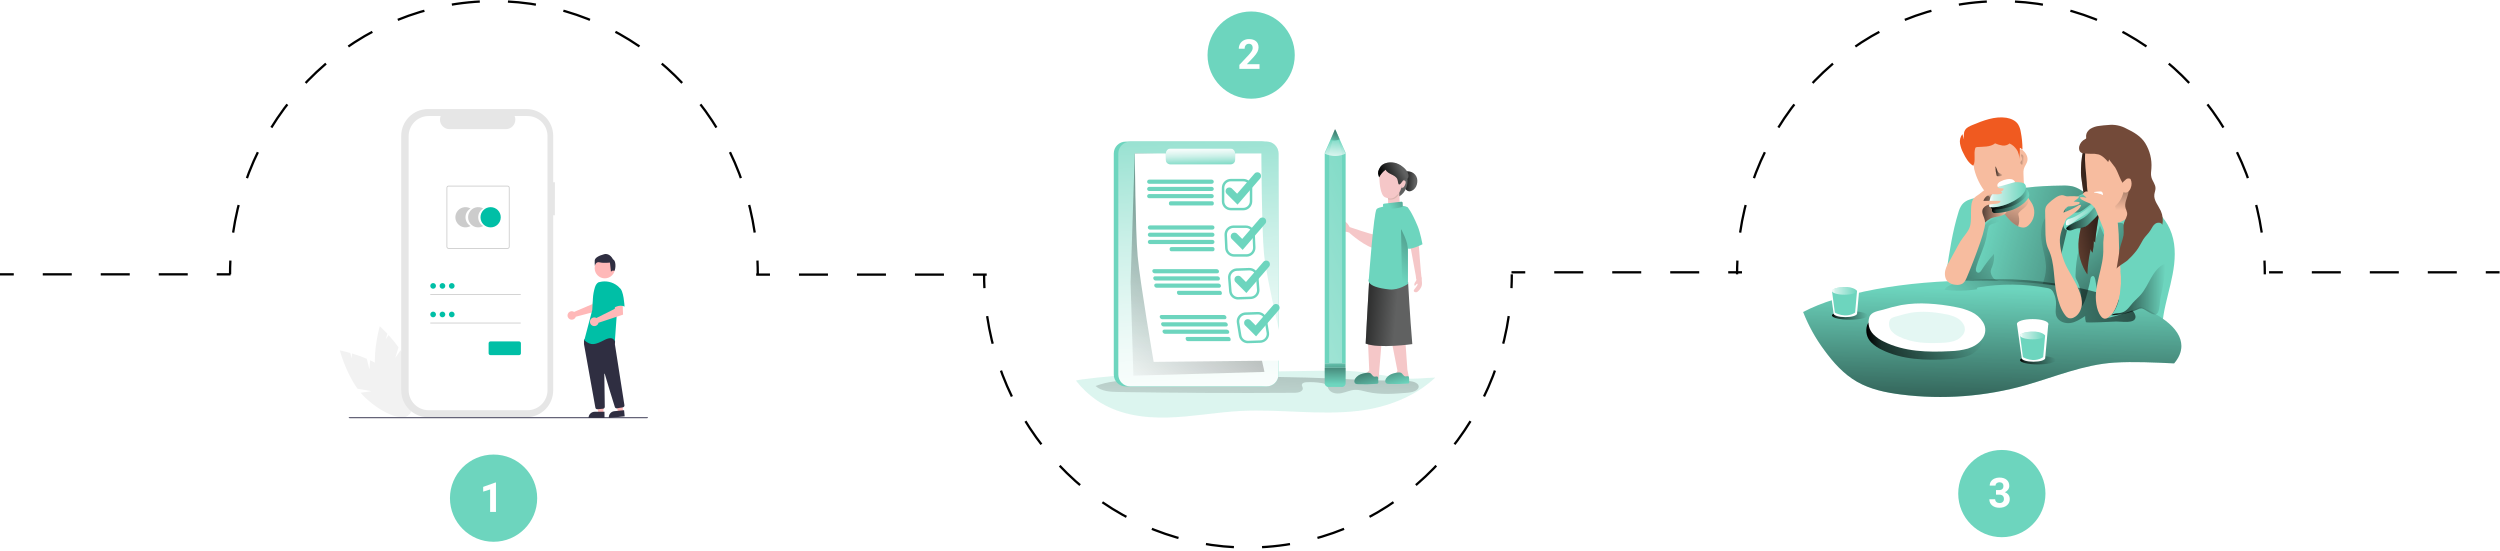 <svg width="1089" height="240" viewBox="0 0 1089 240" fill="none" xmlns="http://www.w3.org/2000/svg">
<g clip-path="url(#clip0)">
<path d="M428.67 119.51C428.67 185.23 480.13 238.51 543.61 238.51C607.09 238.51 658.55 185.23 658.55 119.51" fill="white"/>
<path d="M428.67 119.51C428.67 121.52 428.72 123.52 428.81 125.51" stroke="black" stroke-miterlimit="10"/>
<path d="M430 137.71C438.46 194.79 486.1 238.51 543.61 238.51C603.14 238.51 652.1 191.66 657.96 131.63" stroke="black" stroke-miterlimit="10" stroke-dasharray="12.26 12.26"/>
<path d="M658.4 125.51C658.5 123.52 658.54 121.52 658.54 119.51" stroke="black" stroke-miterlimit="10"/>
<path d="M986.55 119.51C986.55 53.79 935.09 0.51 871.61 0.51C808.13 0.51 756.67 53.79 756.67 119.51" fill="white"/>
<path d="M986.55 119.51C986.55 117.5 986.5 115.5 986.41 113.51" stroke="black" stroke-miterlimit="10"/>
<path d="M985.21 101.31C976.75 44.23 929.11 0.51 871.6 0.51C812.07 0.51 763.11 47.36 757.25 107.39" stroke="black" stroke-miterlimit="10" stroke-dasharray="12.26 12.26"/>
<path d="M756.81 113.51C756.71 115.5 756.67 117.5 756.67 119.51" stroke="black" stroke-miterlimit="10"/>
<path d="M330.09 119.5C330.09 53.78 278.63 0.5 215.15 0.5C151.67 0.5 100.2 53.78 100.2 119.5" fill="white"/>
<path d="M330.09 119.5C330.09 117.49 330.04 115.49 329.95 113.5" stroke="black" stroke-miterlimit="10"/>
<path d="M328.75 101.3C320.29 44.22 272.65 0.5 215.15 0.5C155.62 0.5 106.66 47.35 100.8 107.38" stroke="black" stroke-miterlimit="10" stroke-dasharray="12.26 12.26"/>
<path d="M100.35 113.5C100.25 115.49 100.21 117.49 100.21 119.5" stroke="black" stroke-miterlimit="10"/>
<g filter="url(#filter0_d)">
<path d="M214.5 214.5C267.243 214.5 310 171.743 310 119C310 66.257 267.243 23.5 214.5 23.5C161.757 23.5 119 66.257 119 119C119 171.743 161.757 214.5 214.5 214.5Z" fill="white"/>
</g>
<g filter="url(#filter1_d)">
<path d="M871.5 214.5C924.243 214.5 967 171.743 967 119C967 66.257 924.243 23.5 871.5 23.5C818.757 23.5 776 66.257 776 119C776 171.743 818.757 214.5 871.5 214.5Z" fill="white"/>
</g>
<g filter="url(#filter2_d)">
<path d="M544.5 214.5C597.243 214.5 640 171.743 640 119C640 66.257 597.243 23.5 544.5 23.5C491.757 23.5 449 66.257 449 119C449 171.743 491.757 214.5 544.5 214.5Z" fill="white"/>
</g>
<path d="M0 119.5H6" stroke="black" stroke-miterlimit="10"/>
<path d="M18.63 119.5H88.09" stroke="black" stroke-miterlimit="10" stroke-dasharray="12.63 12.63"/>
<path d="M94.41 119.5H100.41" stroke="black" stroke-miterlimit="10"/>
<path d="M658.4 118.62H664.4" stroke="black" stroke-miterlimit="10"/>
<path d="M677.03 118.62H746.5" stroke="black" stroke-miterlimit="10" stroke-dasharray="12.63 12.63"/>
<path d="M752.81 118.62H758.81" stroke="black" stroke-miterlimit="10"/>
<path d="M329.4 119.62H335.4" stroke="black" stroke-miterlimit="10"/>
<path d="M348.03 119.62H417.5" stroke="black" stroke-miterlimit="10" stroke-dasharray="12.63 12.63"/>
<path d="M423.81 119.62H429.81" stroke="black" stroke-miterlimit="10"/>
<path d="M988.4 118.62H994.4" stroke="black" stroke-miterlimit="10"/>
<path d="M1007.03 118.62H1076.5" stroke="black" stroke-miterlimit="10" stroke-dasharray="12.63 12.63"/>
<path d="M1082.81 118.62H1088.81" stroke="black" stroke-miterlimit="10"/>
<path d="M160.94 160.94L159.76 156.28C157.66 155.39 155.52 154.62 153.34 153.97L153.19 156.14L152.58 153.75C149.87 152.98 148.03 152.64 148.03 152.64C148.03 152.64 150.52 162.1 155.74 169.33L161.82 170.4L157.1 171.08C157.76 171.87 158.46 172.62 159.21 173.32C166.8 180.37 175.26 183.6 178.1 180.54C180.94 177.48 177.09 169.29 169.49 162.24C167.14 160.06 164.18 158.3 161.22 156.92L160.94 160.94Z" fill="#F2F2F2"/>
<path d="M172.19 155.87L173.59 151.27C172.25 149.43 170.82 147.66 169.28 145.98L168.03 147.76L168.75 145.4C166.83 143.34 165.43 142.1 165.43 142.1C165.43 142.1 162.67 151.49 163.4 160.37L168.05 164.43L163.65 162.57C163.8 163.59 164.02 164.59 164.3 165.58C167.16 175.54 172.72 182.67 176.73 181.52C180.74 180.37 181.68 171.37 178.82 161.41C177.93 158.32 176.31 155.29 174.49 152.58L172.19 155.87Z" fill="#F2F2F2"/>
<path d="M241.72 79.4H240.98V59.2C240.98 52.74 235.74 47.5 229.28 47.5H186.47C180.01 47.5 174.77 52.74 174.77 59.2V170.05C174.77 176.51 180.01 181.75 186.47 181.75H229.28C235.74 181.75 240.97 176.51 240.97 170.05V93.78H241.71L241.72 79.4Z" fill="#E6E6E6"/>
<path d="M229.76 50.54H224.17C225.04 52.66 224.02 55.08 221.9 55.95C221.4 56.15 220.87 56.26 220.33 56.26H195.8C193.51 56.26 191.65 54.4 191.65 52.11C191.65 51.57 191.75 51.04 191.96 50.54H186.74C181.92 50.54 178.01 54.45 178.01 59.27V169.96C178.01 174.78 181.92 178.69 186.74 178.69H229.76C234.58 178.69 238.49 174.78 238.49 169.96V59.28C238.49 54.45 234.58 50.54 229.76 50.54Z" fill="white"/>
<path d="M202.77 94.64C202.77 93.07 203.61 91.61 204.97 90.82C202.86 89.6 200.17 90.32 198.95 92.43C197.73 94.54 198.45 97.23 200.56 98.45C201.92 99.24 203.6 99.24 204.97 98.45C203.61 97.67 202.77 96.21 202.77 94.64Z" fill="#CCCCCC"/>
<path d="M208.31 94.64C208.31 93.07 209.15 91.61 210.51 90.82C208.4 89.6 205.71 90.32 204.49 92.43C203.27 94.54 203.99 97.23 206.1 98.45C207.46 99.24 209.14 99.24 210.51 98.45C209.15 97.67 208.31 96.21 208.31 94.64Z" fill="#CCCCCC"/>
<path d="M213.72 99.05C216.156 99.05 218.13 97.076 218.13 94.64C218.13 92.204 216.156 90.23 213.72 90.23C211.284 90.23 209.31 92.204 209.31 94.64C209.31 97.076 211.284 99.05 213.72 99.05Z" fill="#00BFA6"/>
<path d="M221.09 108.4H195.4C194.89 108.4 194.48 107.99 194.48 107.48V81.79C194.48 81.28 194.89 80.87 195.4 80.87H221.09C221.6 80.87 222.01 81.28 222.01 81.79V107.48C222.01 107.99 221.6 108.4 221.09 108.4ZM195.4 81.24C195.09 81.24 194.85 81.49 194.85 81.79V107.48C194.85 107.79 195.1 108.03 195.4 108.03H221.09C221.4 108.03 221.64 107.78 221.64 107.48V81.79C221.64 81.48 221.39 81.24 221.09 81.24H195.4Z" fill="#CCCCCC"/>
<path d="M226.82 128.09H187.43V128.46H226.82V128.09Z" fill="#CCCCCC"/>
<path d="M188.67 125.78C189.355 125.78 189.91 125.225 189.91 124.54C189.91 123.855 189.355 123.3 188.67 123.3C187.985 123.3 187.43 123.855 187.43 124.54C187.43 125.225 187.985 125.78 188.67 125.78Z" fill="#00BFA6"/>
<path d="M226.82 140.53H187.43V140.9H226.82V140.53Z" fill="#CCCCCC"/>
<path d="M188.67 138.22C189.355 138.22 189.91 137.665 189.91 136.98C189.91 136.295 189.355 135.74 188.67 135.74C187.985 135.74 187.43 136.295 187.43 136.98C187.43 137.665 187.985 138.22 188.67 138.22Z" fill="#00BFA6"/>
<path d="M226.1 154.7H213.65C213.2 154.7 212.84 154.34 212.84 153.89V149.53C212.84 149.08 213.2 148.72 213.65 148.72H226.1C226.55 148.72 226.91 149.08 226.91 149.53V153.89C226.91 154.33 226.55 154.7 226.1 154.7Z" fill="#00BFA6"/>
<path d="M192.73 125.78C193.415 125.78 193.97 125.225 193.97 124.54C193.97 123.855 193.415 123.3 192.73 123.3C192.045 123.3 191.49 123.855 191.49 124.54C191.49 125.225 192.045 125.78 192.73 125.78Z" fill="#00BFA6"/>
<path d="M196.79 125.78C197.475 125.78 198.03 125.225 198.03 124.54C198.03 123.855 197.475 123.3 196.79 123.3C196.105 123.3 195.55 123.855 195.55 124.54C195.55 125.225 196.105 125.78 196.79 125.78Z" fill="#00BFA6"/>
<path d="M192.73 138.22C193.415 138.22 193.97 137.665 193.97 136.98C193.97 136.295 193.415 135.74 192.73 135.74C192.045 135.74 191.49 136.295 191.49 136.98C191.49 137.665 192.045 138.22 192.73 138.22Z" fill="#00BFA6"/>
<path d="M196.79 138.22C197.475 138.22 198.03 137.665 198.03 136.98C198.03 136.295 197.475 135.74 196.79 135.74C196.105 135.74 195.55 136.295 195.55 136.98C195.55 137.665 196.105 138.22 196.79 138.22Z" fill="#00BFA6"/>
<path d="M281.79 182.16H152.37C152.09 182.16 151.87 182.06 151.87 181.94C151.87 181.82 152.09 181.72 152.37 181.72H281.79C282.07 181.72 282.29 181.82 282.29 181.94C282.29 182.06 282.07 182.16 281.79 182.16Z" fill="#3F3D56"/>
<path d="M249.82 135.73C249.91 135.77 249.99 135.82 250.07 135.87L258.15 132.42L258.44 130.29L261.67 130.27L261.48 135.15L250.81 137.97C250.79 138.04 250.76 138.12 250.73 138.19C250.3 139.11 249.2 139.51 248.28 139.08C247.36 138.65 246.96 137.55 247.39 136.63C247.82 135.71 248.9 135.31 249.82 135.73Z" fill="#FFB8B8"/>
<path d="M262.85 179.99H260.64L259.59 171.46H262.85V179.99Z" fill="#FFB8B8"/>
<path d="M259.06 179.36H263.32V182.04H256.37C256.38 180.56 257.58 179.36 259.06 179.36Z" fill="#2F2E41"/>
<path d="M271.44 179.36L269.24 179.58L267.36 171.2L270.61 170.88L271.44 179.36Z" fill="#FFB8B8"/>
<path d="M267.61 179.11L271.85 178.69L272.11 181.36L265.2 182.04C265.06 180.56 266.14 179.25 267.61 179.11Z" fill="#2F2E41"/>
<path d="M263.46 121.25C265.907 121.25 267.89 119.267 267.89 116.82C267.89 114.373 265.907 112.39 263.46 112.39C261.013 112.39 259.03 114.373 259.03 116.82C259.03 119.267 261.013 121.25 263.46 121.25Z" fill="#FFB8B8"/>
<path d="M260.15 178.26C259.76 178.26 259.42 177.98 259.35 177.59C258.21 171.24 254.47 150.48 254.38 149.9C254.38 149.89 254.38 149.87 254.38 149.86V148.31C254.38 148.25 254.4 148.2 254.43 148.15L254.92 147.46C254.97 147.39 255.04 147.35 255.13 147.35C257.95 147.22 267.17 146.83 267.61 147.39C268.06 147.95 267.9 149.64 267.86 149.98V150.01L272 176.51C272.07 176.95 271.77 177.36 271.33 177.44L268.74 177.87C268.34 177.93 267.96 177.7 267.83 177.31C267.03 174.75 264.35 166.15 263.42 162.82C263.41 162.77 263.36 162.74 263.31 162.76C263.27 162.77 263.24 162.81 263.24 162.85C263.29 166.02 263.4 174.12 263.44 176.92V177.22C263.44 177.64 263.12 178 262.7 178.04L260.2 178.27C260.2 178.26 260.17 178.26 260.15 178.26Z" fill="#2F2E41"/>
<path d="M260.65 122.99C259.88 123.45 259.42 124.29 259.15 125.15C258.66 126.74 258.36 128.38 258.27 130.05L257.99 135.02L254.52 148.21C257.53 150.76 259.26 150.18 263.31 148.09C267.36 146.01 267.82 148.78 267.82 148.78L268.63 137.56L269.79 125.3C269.53 124.99 269.24 124.7 268.91 124.46C266.74 122.78 263.92 122.18 261.26 122.84L260.65 122.99Z" fill="#00BFA6"/>
<path d="M259.53 138.39C259.62 138.43 259.71 138.47 259.8 138.52L267.79 134.52L267.92 132.35L271.22 132.12L271.4 137.06L260.72 140.59C260.48 141.61 259.47 142.24 258.45 142C257.43 141.76 256.8 140.75 257.04 139.73C257.28 138.71 258.29 138.08 259.31 138.32C259.38 138.34 259.45 138.36 259.53 138.39Z" fill="#FFB8B8"/>
<path d="M269.74 125.36C271.71 126.05 272.05 133.57 272.05 133.57C269.74 132.3 266.96 134.38 266.96 134.38C266.96 134.38 266.38 132.41 265.69 129.87C265.26 128.41 265.61 126.84 266.62 125.71C266.61 125.71 267.77 124.66 269.74 125.36Z" fill="#00BFA6"/>
<path d="M267.43 117.99C266.88 117.55 266.13 118.35 266.13 118.35L265.69 114.38C265.69 114.38 262.93 114.71 261.17 114.27C259.41 113.83 259.13 115.87 259.13 115.87C259.04 115.05 259.02 114.22 259.07 113.39C259.18 112.4 260.61 111.4 263.15 110.74C265.69 110.08 267.01 112.95 267.01 112.95C268.78 113.83 267.99 118.43 267.43 117.99Z" fill="#2F2E41"/>
<path d="M860.14 86.31C858.05 86.69 855.9 87.51 854.6 89.2C853.88 90.24 853.36 91.4 853.05 92.63C850.5 100.91 849.21 109.51 847.92 118.08C847.77 119.12 847.65 120.31 848.32 121.11C848.83 121.62 849.48 121.96 850.18 122.09C852.82 122.81 855.54 123.17 858.27 123.15C859.15 123.07 860.04 123.19 860.87 123.5C861.4 123.8 861.87 124.19 862.26 124.65C864.43 126.88 866.73 129.08 869.52 130.49C874.07 132.79 879.4 132.81 884.5 132.77L901.61 132.65C903.37 132.65 905.36 132.52 906.5 131.19C908.18 129.26 906.94 126.35 906.01 123.98C903.18 116.76 903.82 108.57 901.24 101.25C903.29 101.22 904.9 102.89 906.41 104.28C908.76 106.45 911.49 108.17 914.45 109.38C915.77 106.35 917.26 103.4 918.92 100.54C919.77 99.07 920.7 97.47 920.42 95.8C920.15 94.22 918.87 93.01 917.66 91.98C915.01 89.66 912.35 87.34 909.62 85.13C907.54 83.45 905.32 81.78 902.7 81.15C901.19 80.86 899.65 80.76 898.12 80.84C887.51 80.98 877.57 81.68 867.52 85.22C865.17 86.02 862.57 85.85 860.14 86.31Z" fill="#6DD5BE"/>
<path d="M860.14 86.31C858.05 86.69 855.9 87.51 854.6 89.2C853.88 90.24 853.36 91.4 853.05 92.63C850.5 100.91 849.21 109.51 847.92 118.08C847.77 119.12 847.65 120.31 848.32 121.11C848.83 121.62 849.48 121.96 850.18 122.09C852.82 122.81 855.54 123.17 858.27 123.15C859.15 123.07 860.04 123.19 860.87 123.5C861.4 123.8 861.87 124.19 862.26 124.65C864.43 126.88 866.73 129.08 869.52 130.49C874.07 132.79 879.4 132.81 884.5 132.77L901.61 132.65C903.37 132.65 905.36 132.52 906.5 131.19C908.18 129.26 906.94 126.35 906.01 123.98C903.18 116.76 903.82 108.57 901.24 101.25C903.29 101.22 904.9 102.89 906.41 104.28C908.76 106.45 911.49 108.17 914.45 109.38C915.77 106.35 917.26 103.4 918.92 100.54C919.77 99.07 920.7 97.47 920.42 95.8C920.15 94.22 918.87 93.01 917.66 91.98C915.01 89.66 912.35 87.34 909.62 85.13C907.54 83.45 905.32 81.78 902.7 81.15C901.19 80.86 899.65 80.76 898.12 80.84C887.51 80.98 877.57 81.68 867.52 85.22C865.17 86.02 862.57 85.85 860.14 86.31Z" fill="url(#paint0_linear)"/>
<path d="M891.23 115.86C891.03 113.51 890.62 111.19 890.02 108.91C889.3 105.74 888.73 102.45 889.28 99.24C889.83 96.03 891.72 92.88 894.72 91.61C896.89 90.69 899.35 90.85 901.7 91.02C902.12 91 902.53 91.15 902.85 91.43C903 91.65 903.09 91.9 903.12 92.17C904.98 102.7 904.88 113.48 902.82 123.97C902.77 124.48 902.56 124.96 902.21 125.33C901.84 125.58 901.4 125.71 900.96 125.72C898.9 125.92 891.13 127.3 889.9 125.33C889.29 124.35 890.21 122.54 890.46 121.6C891.02 119.74 891.28 117.8 891.23 115.86Z" fill="url(#paint1_linear)"/>
<path d="M906.71 89.03C905.53 89.34 904.43 89.93 903.53 90.75C902.44 91.87 902.03 93.47 901.67 94.99L898.6 107.84C897.94 110.26 897.51 112.74 897.32 115.25C897.1 120.19 898.73 125 900.36 129.67C901.51 132.97 902.68 136.27 903.86 139.56L941.9 141.49C942.37 135.54 944.07 129.76 945.44 123.96C946.81 118.16 947.86 112.14 947.03 106.23C946.2 100.32 943.21 94.46 938.09 91.41C929.64 86.38 915.81 86.12 906.71 89.03Z" fill="#6DD5BE"/>
<path d="M920.45 93.52C920.4 94.15 920.45 94.78 920.58 95.39C920.72 96.01 921.13 96.53 921.7 96.82C922.49 97.17 923.4 96.82 924.19 96.45C926.7 95.28 929.3 93.71 930.28 91.13C930.74 89.67 930.89 88.14 930.73 86.62C930.6 83.83 930.3 80.91 929.05 78.37C928.88 77.94 928.6 77.57 928.24 77.29C927.27 76.61 925.94 77.24 925.04 77.99C922.97 79.71 921.5 82.03 920.83 84.63C920.21 87.42 920.53 90.65 920.45 93.52Z" fill="#F7BC9F"/>
<path d="M920.45 93.52C920.4 94.15 920.45 94.78 920.58 95.39C920.72 96.01 921.13 96.53 921.7 96.82C922.49 97.17 923.4 96.82 924.19 96.45C926.7 95.28 929.3 93.71 930.28 91.13C930.74 89.67 930.89 88.14 930.73 86.62C930.6 83.83 930.3 80.91 929.05 78.37C928.88 77.94 928.6 77.57 928.24 77.29C927.27 76.61 925.94 77.24 925.04 77.99C922.97 79.71 921.5 82.03 920.83 84.63C920.21 87.42 920.53 90.65 920.45 93.52Z" fill="url(#paint2_linear)"/>
<path d="M867.46 97.7C867.11 97.82 866.79 98.02 866.54 98.29C866.38 98.51 866.26 98.75 866.19 99.01C865.81 100.41 865.51 101.84 865.3 103.28C864.4 107.78 862.15 111.89 860.88 116.3C860.71 116.77 860.65 117.28 860.7 117.78C860.77 118.29 861.16 118.7 861.67 118.8C862.33 118.87 862.82 118.24 863.17 117.68C864.75 115.16 866.56 112.8 868.57 110.61C868.78 112.57 868.48 114.55 867.71 116.36C867.44 116.89 867.25 117.45 867.15 118.04C867.13 118.93 867.4 119.8 867.9 120.53C868.07 120.87 868.29 121.17 868.56 121.44C868.93 121.72 869.35 121.93 869.79 122.05C872.71 123.17 875.76 123.94 878.86 124.33C871.04 124.17 863.22 123.85 855.4 123.36C855.22 123.37 855.04 123.32 854.89 123.22C854.73 123.04 854.66 122.81 854.68 122.57C854.77 120.95 855.15 119.36 855.8 117.88C857.69 112.77 859.65 107.68 861.95 102.76C863.22 100.04 864.74 97.22 867.32 95.71C868.2 95.23 869.12 94.84 870.08 94.54L874.26 93.06C874.86 95.72 869.17 96.98 867.46 97.7Z" fill="url(#paint3_linear)"/>
<path d="M950.2 150.72C950.2 153.34 949.08 155.88 947.04 158.29C938.34 157.9 929.62 157.42 921 157.96C907.73 158.8 895.2 164.11 882.54 167.73C864.83 172.76 846.29 174.16 828.02 171.84C821.41 171 814.74 169.61 808.95 166.31C803.17 163.02 798.55 157.87 794.62 152.46C790.84 147.38 787.76 141.81 785.45 135.91C801.04 127.68 829.2 122.2 861.38 122.2C910.43 122.2 950.2 134.96 950.2 150.72Z" fill="#6DD5BE"/>
<path d="M950.2 150.72C950.2 153.34 949.08 155.88 947.04 158.29C938.34 157.9 929.62 157.42 921 157.96C907.73 158.8 895.2 164.11 882.54 167.73C864.83 172.76 846.29 174.16 828.02 171.84C821.41 171 814.74 169.61 808.95 166.31C803.17 163.02 798.55 157.87 794.62 152.46C790.84 147.38 787.76 141.81 785.45 135.91C801.04 127.68 829.2 122.2 861.38 122.2C910.43 122.2 950.2 134.96 950.2 150.72Z" fill="url(#paint4_linear)"/>
<path d="M908.61 140.29C908.35 139.44 908.24 138.55 908.29 137.66C906.32 138.98 904.27 140.34 901.93 140.7C899.59 141.06 896.87 140.14 895.89 138.01C895.09 136.26 895.61 134.23 895.62 132.31C895.63 130.7 895.28 129.11 894.59 127.65C894.32 126.96 893.85 126.37 893.24 125.94C892.77 125.69 892.25 125.52 891.72 125.45C881.86 123.59 871.76 123.49 861.87 125.16C861.59 125.17 861.32 125.31 861.15 125.54C861.03 125.8 861.38 126.15 861.57 125.94C856.77 126.75 851.88 126.85 847.05 126.24C847.46 125.23 848.51 124.64 849.51 124.2C853.94 122.27 858.87 121.85 863.7 121.67C880.89 121.02 898.07 123.03 914.65 127.64C918.33 128.66 922.24 129.81 925.38 132.06C926.91 133.18 930.51 136.07 930.21 138.31C929.82 141.14 923.91 139.99 921.83 140.05C920.64 140.05 908.79 140.83 908.61 140.29Z" fill="url(#paint5_linear)"/>
<path d="M909.7 125.66C909.07 128.45 908.42 131.29 906.78 133.6C906.69 129.73 906.56 125.7 904.75 122.27C904.52 121.89 904.33 121.48 904.19 121.05C904.1 120.66 904.07 120.26 904.1 119.85C904.18 115.97 904.68 112.11 905.6 108.34C906.13 105.81 907.09 103.4 908.43 101.19C909.69 102.84 910.98 104.48 912.3 106.11L914.72 98.17L917.36 104.51C918.66 104.41 919.27 102.83 919.34 101.55C919.41 100.27 919.34 98.78 920.23 97.85C921.12 96.92 922.7 96.98 924.04 97.15C924.66 97.12 925.18 97.59 925.22 98.21C925.22 98.3 925.22 98.39 925.2 98.48C925.51 102.33 925.7 106.19 925.76 110.04L933.13 104.38C930.9 106.45 928.63 108.52 926.43 110.63C925.1 111.83 923.88 113.15 922.8 114.57C921.83 115.96 921.04 117.46 920.43 119.04C919.17 122.18 918.36 125.48 918.02 128.84C917.85 130.52 917.64 132.53 916.17 133.38C914.46 130.03 913.34 126.41 912.85 122.69C912.77 122.03 912.44 119.34 911.03 120.51C910.54 120.91 910.51 122.19 910.38 122.8L909.7 125.66Z" fill="url(#paint6_linear)"/>
<path d="M887.74 158.74C892.037 158.74 895.52 157.903 895.52 156.87C895.52 155.837 892.037 155 887.74 155C883.443 155 879.96 155.837 879.96 156.87C879.96 157.903 883.443 158.74 887.74 158.74Z" fill="url(#paint7_linear)"/>
<path d="M805.79 139.27C810.087 139.27 813.57 138.433 813.57 137.4C813.57 136.367 810.087 135.53 805.79 135.53C801.493 135.53 798.01 136.367 798.01 137.4C798.01 138.433 801.493 139.27 805.79 139.27Z" fill="url(#paint8_linear)"/>
<path d="M819.3 138.42C821.92 137.6 824.58 136.92 827.28 136.38C831.17 135.73 835.12 135.52 839.06 135.77C843.11 135.98 847.14 136.5 851.11 137.32C853.39 137.72 855.61 138.4 857.71 139.35C859.83 140.31 861.61 141.89 862.83 143.86C864.28 146.1 864.16 149.01 862.53 151.12C860.96 153.18 858.76 154.67 856.26 155.36C853.78 156.04 851.22 156.42 848.65 156.48C838.78 157.04 828.47 156.73 819.6 152.3C817.97 151.55 816.48 150.52 815.19 149.26C813.19 147.3 812.46 144.38 813.3 141.71C814.11 139.3 817.22 139.03 819.3 138.42Z" fill="url(#paint9_linear)"/>
<path d="M906.53 76.67C907.03 81.2 908.13 85.69 907.91 90.24C907.65 95.63 905.54 100.81 905.37 106.2C905.23 110.95 906.59 115.63 909.25 119.56C909.38 115.85 909.86 112.16 910.68 108.53C910.82 109.11 911.11 109.64 911.52 110.08C911.86 108.32 912.05 106.54 912.11 104.76C912.13 105.14 912.32 105.49 912.61 105.73C913.09 99.8 914.35 94 915.14 88.08C915.93 82.16 916.26 76.12 914.87 70.34C914.23 67.68 913.1 64.93 910.81 63.45C906.37 60.57 906.32 74.62 906.53 76.67Z" fill="#734A39"/>
<path d="M906.53 76.67C907.03 81.2 908.13 85.69 907.91 90.24C907.65 95.63 905.54 100.81 905.37 106.2C905.23 110.95 906.59 115.63 909.25 119.56C909.38 115.85 909.86 112.16 910.68 108.53C910.82 109.11 911.11 109.64 911.52 110.08C911.86 108.32 912.05 106.54 912.11 104.76C912.13 105.14 912.32 105.49 912.61 105.73C913.09 99.8 914.35 94 915.14 88.08C915.93 82.16 916.26 76.12 914.87 70.34C914.23 67.68 913.1 64.93 910.81 63.45C906.37 60.57 906.32 74.62 906.53 76.67Z" fill="url(#paint10_linear)"/>
<path d="M902.51 87.36C901.25 88.29 900.3 89.57 899.78 91.04C899.59 91.7 899.46 92.37 899.39 93.06L898.92 96.66C898.71 97.53 898.79 98.44 899.13 99.27C899.72 100.39 901.16 100.72 902.39 100.54C903.62 100.36 904.75 99.77 905.95 99.42C906.81 99.25 907.65 98.99 908.46 98.66C909.08 98.3 909.64 97.87 910.14 97.36C913.17 94.53 916.19 91.52 917.8 87.71C917.92 87.48 917.98 87.22 918 86.96C917.98 86.62 917.85 86.29 917.63 86.02C916.68 84.79 914.98 84.48 913.43 84.34C911.87 84.21 910.31 84.17 908.75 84.22C906.69 84.3 904.08 86.11 902.51 87.36Z" fill="#6DD5BE"/>
<path d="M907.8 94.76C905.42 96.31 902.52 97.05 900.4 98.94C900.18 99.09 900.05 99.33 900.04 99.59C900.07 99.74 900.16 99.88 900.28 99.97C900.95 100.44 901.81 100.54 902.57 100.24C903.31 99.93 904.07 99.68 904.85 99.47C905.53 99.36 906.22 99.47 906.9 99.34C908.16 99.13 909.19 98.22 910.15 97.38C912.07 95.72 913.89 93.93 915.59 92.03C915.76 91.86 915.88 91.65 915.94 91.42C915.95 91.2 915.9 90.99 915.79 90.8C915.61 90.29 915.33 89.83 914.96 89.44C914.52 89.14 914.26 89.35 913.71 89.48C913.06 89.55 912.48 89.9 912.11 90.43C910.79 92.07 909.56 93.61 907.8 94.76Z" fill="url(#paint11_linear)"/>
<path d="M905.25 95.32C903.73 96.36 902.35 97.72 900.56 98.16C900.4 98.22 900.21 98.2 900.07 98.1C899.99 98.01 899.95 97.89 899.95 97.77C899.83 97.25 899.87 96.71 900.07 96.22C900.41 95.59 901.19 95.37 901.87 95.16C904.66 94.28 907.1 92.49 909.46 90.72C910.62 89.85 911.76 88.85 912.99 88.1C913.68 89.63 911.46 91.14 910.5 91.97C908.9 93.33 906.96 94.13 905.25 95.32Z" fill="url(#paint12_linear)"/>
<path d="M907.03 91.71C906.49 92.1 905.88 92.38 905.23 92.54C904.72 92.62 904.2 92.54 903.68 92.6C902.66 92.79 901.7 93.24 900.89 93.9C900.61 94.14 900.25 94.28 899.88 94.29C899.52 94.26 899.18 93.83 899.38 93.51C899.14 94.86 898.98 96.23 898.9 97.6C898.62 96.1 898.97 94.55 899.31 93.06C899.49 92.07 899.82 91.1 900.29 90.21C900.66 89.64 901.1 89.11 901.59 88.63C902.43 87.7 903.36 86.87 904.38 86.16C906.87 84.62 909.85 84.1 912.72 84.72C915.14 85.19 912.57 87.51 911.6 88.27C910.08 89.43 908.66 90.67 907.03 91.71Z" fill="url(#paint13_linear)"/>
<path d="M883.5 98.26C883.08 98.64 882.58 98.91 882.04 99.06C881.52 99.17 880.97 99.16 880.45 99.03C879.98 98.93 879.53 98.78 879.09 98.58C877.62 97.86 876.3 96.85 875.22 95.62C873.9 94.25 872.75 92.74 871.79 91.11C871.48 90.52 871.12 89.96 870.72 89.43C870.19 88.84 869.6 88.31 868.95 87.85C867.55 86.73 866.28 85.46 865.15 84.08C862.65 81.02 860.87 77.44 859.95 73.61C859.79 72.65 859.7 71.68 859.7 70.71C859.57 68.79 859.58 66.86 859.73 64.93C859.78 63.74 860.04 62.57 860.5 61.48C861.14 60.32 861.98 59.28 862.99 58.42C863.73 57.64 864.62 57.01 865.6 56.58C866.34 56.34 867.11 56.22 867.88 56.21C869 56.16 870.11 56.15 871.23 56.21C871.81 56.22 872.38 56.3 872.93 56.46C873.5 56.68 874.03 57.01 874.48 57.43C876.86 59.5 877.97 62.94 878.81 65.99L879.93 65.2C880.06 65.09 880.22 65.02 880.39 64.99C880.63 65 880.85 65.11 881 65.29C882.34 66.48 883.46 68.18 883.14 69.94C882.91 71.28 881.89 72.35 881.56 73.65C881.42 74.31 881.37 74.99 881.42 75.67C881.51 79.28 881.64 83.08 883.5 86.17C884.09 87.16 884.84 88.04 885.36 89.07C886.89 92.2 886.12 95.97 883.5 98.26Z" fill="#F7BC9F"/>
<path d="M879.19 93.09C879.16 93.38 879.21 93.68 879.31 93.95C879.72 95.48 879.64 97.1 879.09 98.58C877.62 97.86 876.3 96.85 875.22 95.62C873.9 94.25 872.75 92.74 871.79 91.11C871.48 90.52 871.12 89.96 870.72 89.43C870.19 88.84 869.6 88.31 868.95 87.85C867.55 86.73 866.28 85.46 865.15 84.08C865.14 83.59 865.22 83.11 865.41 82.66C869.88 83.29 874.41 83.31 878.88 82.74C879.25 82.65 879.64 82.68 880 82.82C880.17 82.91 880.31 83.03 880.44 83.17L882.55 85.24C882.84 85.51 883.1 85.81 883.32 86.15C883.97 87.31 883.4 88.81 882.52 89.79C881.64 90.77 880.45 91.47 879.57 92.47C879.39 92.65 879.26 92.86 879.19 93.09Z" fill="url(#paint14_linear)"/>
<path d="M867.17 95.13C869.33 94.18 872.1 94.49 873.76 92.81C873.86 92.73 873.93 92.61 873.95 92.48C873.95 92.15 873.51 92.05 873.18 92.07C872.14 92.23 871.08 92.27 870.03 92.19C868.96 92.11 868.01 91.51 867.47 90.59C867.02 89.67 867.23 88.58 867.23 87.56C867.23 86.54 866.83 85.33 865.84 85.07C865.19 84.97 864.53 85.16 864.03 85.6C862.29 86.88 861.5 89.13 861.39 91.29C861.23 93.09 861.68 94.89 862.66 96.4C863.29 97.29 863.72 97.71 864.62 96.96C865.39 96.23 866.24 95.62 867.17 95.13Z" fill="#F7BC9F"/>
<path d="M867.17 95.13C869.33 94.18 872.1 94.49 873.76 92.81C873.86 92.73 873.93 92.61 873.95 92.48C873.95 92.15 873.51 92.05 873.18 92.07C872.14 92.23 871.08 92.27 870.03 92.19C868.96 92.11 868.01 91.51 867.47 90.59C867.02 89.67 867.23 88.58 867.23 87.56C867.23 86.54 866.83 85.33 865.84 85.07C865.19 84.97 864.53 85.16 864.03 85.6C862.29 86.88 861.5 89.13 861.39 91.29C861.23 93.09 861.68 94.89 862.66 96.4C863.29 97.29 863.72 97.71 864.62 96.96C865.39 96.23 866.24 95.62 867.17 95.13Z" fill="url(#paint15_linear)"/>
<path d="M882.71 82.15C882.99 82.44 883.22 82.79 883.37 83.16C883.72 83.73 883.91 84.38 883.93 85.04C883.88 85.45 883.75 85.84 883.54 86.2C882.58 87.99 880.83 89.21 879.07 90.23C878.34 90.66 877.57 91.03 876.79 91.35C875.94 91.66 875.08 91.91 874.2 92.1C872.51 92.55 870.76 92.79 869.01 92.81C868.77 92.82 868.53 92.78 868.31 92.69C867.98 92.51 867.75 92.18 867.7 91.81C867.65 91.43 867.69 91.05 867.83 90.69C868.11 89.95 868.52 89.28 869.05 88.7C871.32 86.04 874.6 84.45 877.9 83.3C878.54 83.1 879.17 82.84 879.77 82.53C880.69 82.04 881.7 81.22 882.71 82.15Z" fill="#6DD5BE"/>
<path d="M882.71 82.15C882.99 82.44 883.22 82.79 883.37 83.16C883.72 83.73 883.91 84.38 883.93 85.04C883.88 85.45 883.75 85.84 883.54 86.2C882.58 87.99 880.83 89.21 879.07 90.23C878.34 90.66 877.57 91.03 876.79 91.35C875.94 91.66 875.08 91.91 874.2 92.1C872.51 92.55 870.76 92.79 869.01 92.81C868.77 92.82 868.53 92.78 868.31 92.69C867.98 92.51 867.75 92.18 867.7 91.81C867.65 91.43 867.69 91.05 867.83 90.69C868.11 89.95 868.52 89.28 869.05 88.7C871.32 86.04 874.6 84.45 877.9 83.3C878.54 83.1 879.17 82.84 879.77 82.53C880.69 82.04 881.7 81.22 882.71 82.15Z" fill="url(#paint16_linear)"/>
<path d="M882.29 80.63C882.57 80.92 882.8 81.27 882.96 81.65C883.3 82.22 883.48 82.87 883.49 83.53C883.45 83.94 883.31 84.33 883.1 84.69C882.14 86.48 880.39 87.7 878.63 88.72C877.9 89.15 877.13 89.52 876.35 89.84C875.51 90.15 874.64 90.4 873.76 90.59C872.06 91.04 870.32 91.28 868.56 91.3C868.32 91.31 868.08 91.27 867.86 91.18C867.53 91 867.3 90.68 867.25 90.3C867.2 89.92 867.24 89.54 867.38 89.18C867.66 88.45 868.07 87.77 868.6 87.19C870.87 84.53 874.15 82.94 877.45 81.79C878.09 81.59 878.71 81.33 879.31 81.02C880.28 80.52 881.3 79.69 882.29 80.63Z" fill="url(#paint17_linear)"/>
<path d="M880.48 79.52C880.91 79.56 881.33 79.7 881.71 79.93C882.61 80.55 882.65 81.91 882.24 82.92C881.58 84.3 880.54 85.46 879.24 86.27C876.6 88.14 873.58 89.42 870.4 90.02C869.28 90.26 868.13 90.32 866.99 90.2C866.87 90.19 866.75 90.15 866.65 90.08C866.55 89.97 866.5 89.81 866.51 89.66C866.39 87.08 867.37 84.58 869.21 82.76C870.95 81.02 873.22 79.9 875.66 79.56C877.24 79.29 878.88 79.27 880.48 79.52Z" fill="#6DD5BE"/>
<path d="M880.48 79.52C880.91 79.56 881.33 79.7 881.71 79.93C882.61 80.55 882.65 81.91 882.24 82.92C881.58 84.3 880.54 85.46 879.24 86.27C876.6 88.14 873.58 89.42 870.4 90.02C869.28 90.26 868.13 90.32 866.99 90.2C866.87 90.19 866.75 90.15 866.65 90.08C866.55 89.97 866.5 89.81 866.51 89.66C866.39 87.08 867.37 84.58 869.21 82.76C870.95 81.02 873.22 79.9 875.66 79.56C877.24 79.29 878.88 79.27 880.48 79.52Z" fill="url(#paint18_linear)"/>
<path d="M870.27 81.46C869.96 81.02 869.96 80.43 870.27 79.99C870.57 79.56 870.99 79.22 871.47 79.01C872.36 78.54 873.32 78.22 874.31 78.05C874.96 77.92 875.64 77.93 876.29 78.08C876.94 78.24 877.49 78.69 877.78 79.3" fill="white"/>
<path d="M909 79.45C909.05 81.52 909.3 83.57 909.74 85.6C910.2 87.45 911.05 89.3 912.57 90.46C914.51 91.94 917.32 92.01 919.53 90.96C921.72 89.82 923.43 87.93 924.35 85.64C925.26 83.36 925.78 80.95 925.88 78.49C926.13 74.95 925.96 71.27 924.46 68.04C922.96 64.82 919.9 62.14 916.35 61.93C913.18 61.74 908.68 62.65 908.34 66.4C907.93 70.62 908.75 75.22 909 79.45Z" fill="#F7BC9F"/>
<path d="M914.84 83.4C915.1 83.37 915.37 83.42 915.6 83.56C915.72 83.66 915.81 83.78 915.86 83.92C916.12 84.49 916.12 85.15 915.86 85.72C915.84 85.77 915.8 85.82 915.75 85.84C915.71 85.85 915.67 85.85 915.63 85.84C914.59 85.4 913.23 84.9 912.37 84.16C911.81 83.67 912.37 83.6 912.84 83.55C913.52 83.45 914.18 83.41 914.84 83.4Z" fill="white"/>
<path d="M897.3 105.75C897.02 102.26 898.47 98.9 899.88 95.69C899.93 95.55 900 95.42 900.09 95.3C900.25 95.12 900.44 94.97 900.65 94.85C901.62 94.24 902.54 93.55 903.44 92.87C904.74 91.9 906.12 90.83 906.57 89.27C906.03 89.19 905.49 89.34 905.07 89.68C903.07 90.86 900.97 91.84 898.79 92.62C899.08 91.73 899.59 90.94 900.28 90.31C900.43 90.17 900.6 90.06 900.78 89.97C901.04 89.89 901.3 89.86 901.57 89.87C902.87 89.85 904.14 89.56 905.33 89.04C905.66 88.89 906.04 88.58 905.89 88.25C905.79 88.03 905.5 87.98 905.26 87.96L903.26 87.8L905.16 86.38C905.42 86.19 905.69 85.82 905.44 85.6C904.13 85.44 902.8 85.4 901.48 85.48C901.01 85.55 900.53 85.55 900.06 85.48C899.65 85.4 899.27 85.2 898.86 85.1C897.6 84.8 896.33 85.46 895.27 86.18C894.24 86.88 893.27 87.67 892.38 88.53C891.9 88.95 891.5 89.45 891.21 90.02C890.91 90.82 890.8 91.68 890.87 92.53L890.97 100.24C891 103.03 891.06 105.97 892.28 108.51C895.32 114.83 894.3 121.8 896.01 128.62C896.78 131.7 897.69 134.85 899.64 137.35C899.99 137.87 900.48 138.28 901.05 138.55C901.79 138.77 902.6 138.7 903.28 138.34C905.32 137.4 906.56 135.19 906.81 132.96C907.06 130.73 906.45 128.49 905.6 126.41C904.19 122.96 902.11 119.83 900.38 116.54C898.64 113.19 897.59 109.52 897.3 105.75Z" fill="#F7BC9F"/>
<path d="M923.03 106.31C923.01 100.58 922.41 94.86 921.24 89.25C921.16 88.7 920.97 88.18 920.68 87.71C920.34 87.32 919.92 86.99 919.45 86.76C917.58 85.67 915.67 84.56 913.56 84.1C912.3 83.82 911 83.78 909.74 83.51C909.35 83.39 908.93 83.36 908.53 83.42C907.96 83.64 907.48 84.06 907.2 84.61C907.8 85.07 908.32 85.65 908.91 86.12C908 85.89 907.06 85.8 906.12 85.86C905.96 86.34 906.46 86.77 906.9 87.02C907.62 87.43 908.37 87.79 909.13 88.1C909.9 88.36 910.64 88.72 911.31 89.17C912.37 89.98 912.9 91.27 913.39 92.52L916.03 99.1C916.25 99.59 916.41 100.1 916.52 100.63C916.61 101.46 916.57 102.29 916.41 103.11C916.2 104.78 916.12 106.46 916.19 108.14C916.52 116.46 911.85 124.23 913.17 132.45C913.48 134.38 914 136.36 915.25 137.85C915.6 138.35 916.13 138.7 916.73 138.82C917.15 138.85 917.57 138.76 917.94 138.57C919.78 137.71 920.86 135.78 921.68 133.92C925.67 124.88 923.08 116.15 923.03 106.31Z" fill="#F7BC9F"/>
<path d="M909.7 56.89C909.95 56.61 910.22 56.36 910.53 56.14C911.72 55.42 913.06 54.97 914.44 54.84C915.74 54.64 917.05 54.53 918.35 54.45C921.1 54.14 923.88 54.7 926.3 56.04C929.39 57.5 932.63 59.39 934.45 62.34C936.48 65.63 937.43 69.48 937.15 73.35C937.05 74.63 936.81 75.95 937.15 77.19C937.57 78.87 938.94 80.27 938.94 81.98C938.94 82.93 938.53 83.83 938.42 84.77C938.14 87.34 940.17 89.51 941.24 91.86C942.09 93.75 942.33 95.86 941.92 97.9C941.44 96.83 939.85 96.78 938.88 97.43C937.91 98.07 937.4 99.22 936.8 100.22C935.87 101.76 934.45 102.89 933.54 104.4C932.57 106.01 931.82 107.67 930.64 109.19C929.44 110.74 928.1 112.18 926.65 113.5C925.95 114.14 922.11 116.35 921.98 117.08C922.48 114.35 922.85 111.61 923.29 108.86C923.65 106.66 924.67 104.64 925.01 102.46C925.29 100.67 924.73 98.8 925.22 97.05C925.64 95.58 926.79 94.26 926.58 92.71C926.4 92.02 926.17 91.34 925.9 90.68C925.28 88.53 926.58 86.35 927.08 84.17C927.19 83.78 927.21 83.36 927.13 82.96C926.9 82.37 926.51 81.85 926.01 81.46C923.61 79.1 923.02 75.76 921.37 72.96C921.13 72.55 918.69 69.61 918.76 69.45L918.32 70.57C917.13 69.2 915.82 67.78 914.08 67.26C912.99 67.01 911.87 66.92 910.76 66.99C909.78 66.99 908.8 66.93 907.83 66.82C907.39 66.8 906.96 66.69 906.57 66.49C905.68 65.97 905.49 64.74 905.72 63.74C906.06 62.38 906.99 61.23 908.26 60.62C908.44 60.56 908.6 60.44 908.71 60.28C908.76 60.1 908.76 59.9 908.71 59.72C908.61 58.67 908.97 57.63 909.7 56.89Z" fill="#734A39"/>
<path d="M859.75 86.46C860.39 85.66 861.34 85.16 862.17 84.56C863.21 83.81 864.12 82.84 865.31 82.33C866.19 82.01 867.12 81.86 868.06 81.88C869.64 81.83 871.22 81.91 872.79 82.12C872.82 82.71 872.36 83.21 871.77 83.24C871.73 83.24 871.69 83.24 871.64 83.24L872.2 84.07C870.78 85.12 868.76 84.35 867.04 84.7C865.59 85.01 864.41 86.08 863.97 87.49C866.44 87.46 868.91 87.46 871.38 87.49C871.48 88.19 870.63 88.61 869.92 88.71C868.71 88.9 867.46 88.86 866.27 89.17C865.08 89.48 863.91 90.25 863.58 91.4C863.16 92.93 864.28 94.42 864.6 95.97C864.76 97.02 864.72 98.09 864.47 99.12C864.01 101.22 863.41 103.3 862.68 105.32C860.89 110.53 858.92 115.68 856.78 120.76C856.33 121.82 855.82 122.94 854.85 123.55C853.98 124.03 852.98 124.21 852 124.07C850.73 124.03 849.51 123.57 848.53 122.75C847.22 121.52 846.96 119.48 847.38 117.72C847.8 115.96 848.78 114.42 849.68 112.87C851.17 110.29 852.47 107.6 854.01 105.05C855.32 102.93 857.54 100.88 858.18 98.42C858.77 96.14 858.47 93.39 858.6 91.05C858.68 89.55 858.71 87.77 859.75 86.46Z" fill="#F7BC9F"/>
<path d="M854.82 58.44C853.91 59.61 853.53 61.11 853.79 62.57C854.05 64.01 854.54 65.4 855.23 66.69C856.27 68.84 857.51 71.04 859.57 72.22C860.72 69.94 859.65 67.11 860.39 64.67C860.43 64.49 860.52 64.33 860.65 64.21C860.8 64.12 860.97 64.07 861.15 64.06C863.88 63.84 866.93 64.16 869.06 62.44C870.07 62.9 871.14 63.22 872.24 63.39C873.36 63.55 874.49 63.23 875.36 62.5C878.03 63.71 879.71 66.42 879.59 69.35C879.78 67.7 879.87 66.04 879.86 64.38L880.98 65.07C880.99 62.51 880.74 59.95 880.24 57.43C880.07 56.24 879.66 55.1 879.03 54.08C877.91 52.44 875.9 51.62 873.94 51.29C868.9 50.54 863.87 52.51 859.12 54.48C857.95 54.97 856.71 55.51 856.03 56.58C855.24 57.8 855.39 59.37 855.57 60.83" fill="#F05A20"/>
<path d="M880.5 67.52C880.5 67.39 880.56 67.22 880.68 67.23C880.74 67.24 880.8 67.27 880.84 67.31C881.51 67.8 882.01 68.49 882.27 69.28C882.38 69.81 882.28 70.37 881.99 70.82C881.77 71.16 881.2 71.74 880.74 71.73C880.29 71.72 880.06 71.04 880.18 70.61C880.3 70.18 880.81 69.88 880.85 69.4C880.93 68.81 880.47 68.18 880.5 67.52Z" fill="url(#paint19_linear)"/>
<path d="M869.28 73.1C869.29 74.18 869.43 75.25 869.68 76.29C869.71 76.6 869.98 76.82 870.29 76.79C870.3 76.79 870.32 76.79 870.33 76.78C870.7 76.79 871.08 76.77 871.45 76.72C871.84 76.71 872.2 76.53 872.44 76.23C871.94 75.73 871.1 75.7 870.59 75.21C870.28 74.84 870.05 74.4 869.93 73.93C869.75 73.4 869.51 72.9 869.23 72.42L869.38 73.91" fill="url(#paint20_linear)"/>
<path d="M820.28 134.91C822.9 134.09 825.57 133.4 828.26 132.87C832.15 132.22 836.1 132.01 840.04 132.26C844.08 132.47 848.1 132.99 852.07 133.8C854.35 134.2 856.57 134.88 858.67 135.83C860.79 136.79 862.57 138.36 863.79 140.34C865.24 142.58 865.11 145.49 863.48 147.6C862.01 149.7 859.66 151.08 857.21 151.84C854.73 152.52 852.18 152.9 849.61 152.96C839.73 153.52 829.43 153.21 820.56 148.78C818.93 148.03 817.44 147 816.16 145.74C814.15 143.78 813.42 140.86 814.27 138.19C815.07 135.77 818.18 135.5 820.28 134.91Z" fill="white"/>
<path opacity="0.18" d="M826.95 137.59C828.65 137.06 830.38 136.62 832.13 136.27C834.66 135.84 837.23 135.71 839.79 135.87C842.42 136.01 845.03 136.35 847.61 136.88C849.09 137.14 850.53 137.58 851.9 138.2C853.29 138.82 854.45 139.84 855.25 141.13C855.7 141.88 855.93 142.75 855.89 143.63C855.82 144.44 855.53 145.21 855.05 145.86C854.03 147.2 852.6 148.17 850.98 148.61C849.37 149.05 847.71 149.29 846.04 149.32C839.62 149.67 832.92 149.48 827.17 146.6C826.11 146.11 825.14 145.44 824.31 144.63C823.01 143.35 822.53 141.45 823.08 139.71C823.57 138.17 825.59 137.99 826.95 137.59Z" fill="#6DD5BE"/>
<path d="M885.77 157.57C888.592 157.57 890.88 156.876 890.88 156.02C890.88 155.164 888.592 154.47 885.77 154.47C882.948 154.47 880.66 155.164 880.66 156.02C880.66 156.876 882.948 157.57 885.77 157.57Z" fill="white"/>
<path d="M878.58 141.07L880.67 156.02H890.88L892.24 141.07H878.58Z" fill="white"/>
<path d="M879.95 146.15L881.18 155.58C881.18 155.58 885.78 158.37 890.01 155.58L890.86 146.14C890.86 146.14 889.64 144.24 884.93 144.46C880.21 144.68 879.95 146.15 879.95 146.15Z" fill="#6DD5BE"/>
<path d="M885.41 143.15C889.182 143.15 892.24 142.219 892.24 141.07C892.24 139.921 889.182 138.99 885.41 138.99C881.638 138.99 878.58 139.921 878.58 141.07C878.58 142.219 881.638 143.15 885.41 143.15Z" fill="white"/>
<path d="M885.41 147.81C888.425 147.81 890.87 147.067 890.87 146.15C890.87 145.233 888.425 144.49 885.41 144.49C882.394 144.49 879.95 145.233 879.95 146.15C879.95 147.067 882.394 147.81 885.41 147.81Z" fill="url(#paint21_linear)"/>
<path d="M803.83 138.14C806.652 138.14 808.94 137.446 808.94 136.59C808.94 135.734 806.652 135.04 803.83 135.04C801.008 135.04 798.72 135.734 798.72 136.59C798.72 137.446 801.008 138.14 803.83 138.14Z" fill="white"/>
<path d="M796.64 121.64L798.72 136.59H808.93L810.3 121.64H796.64Z" fill="white"/>
<path d="M798.01 126.72L799.26 136.16C799.26 136.16 803.86 138.95 808.09 136.16L808.93 126.72C808.93 126.72 807.71 124.81 803 125.04C798.29 125.28 798.01 126.72 798.01 126.72Z" fill="#6DD5BE"/>
<path d="M803.47 123.72C807.242 123.72 810.3 122.789 810.3 121.64C810.3 120.491 807.242 119.56 803.47 119.56C799.698 119.56 796.64 120.491 796.64 121.64C796.64 122.789 799.698 123.72 803.47 123.72Z" fill="white"/>
<path d="M803.47 128.38C806.485 128.38 808.93 127.637 808.93 126.72C808.93 125.803 806.485 125.06 803.47 125.06C800.454 125.06 798.01 125.803 798.01 126.72C798.01 127.637 800.454 128.38 803.47 128.38Z" fill="url(#paint22_linear)"/>
<path d="M925.95 78.24C926.1 78.08 926.28 77.95 926.48 77.85C926.81 77.73 927.17 77.7 927.52 77.76C927.66 77.76 927.81 77.79 927.93 77.86C928.03 77.94 928.11 78.05 928.15 78.17C928.64 79.36 928.64 80.69 928.15 81.87C927.93 82.54 927.52 83.12 926.97 83.55C926.4 83.98 925.63 84.03 925 83.68C924.18 83.15 923.8 81.57 923.97 80.65C924.13 79.73 925.28 78.85 925.95 78.24Z" fill="#F7BC9F"/>
<path d="M917.96 138.54C917.96 138.54 933.36 135.15 935.93 130.66C938.5 126.16 942.16 112.53 942.16 112.53L939.14 101.95L935.61 104.36L923.75 118C923.74 117.99 925.52 134.07 917.96 138.54Z" fill="#6DD5BE"/>
<path d="M942.72 114.99C940.17 116.23 938.4 118.65 936.99 121.11C935.58 123.57 934.4 126.2 932.52 128.37C931.44 129.62 930.15 130.67 929.06 131.9C927.68 133.47 926.5 135.43 924.51 136.08C922.9 136.64 920.92 136.21 919.66 137.35C923.62 137.28 927.52 136.42 931.13 134.8C931.64 134.51 932.22 134.35 932.81 134.34C933.26 134.4 933.68 134.56 934.07 134.79C935.56 135.57 938.74 138.26 939.92 136.27C940.87 134.67 940.77 131.07 941.22 129.19C941.51 128.06 944.34 114.99 942.72 114.99Z" fill="url(#paint23_linear)"/>
<path opacity="0.24" d="M625.2 164.47C616.24 172.94 603.81 177.53 591.79 178.97C574.79 181 557.6 178.12 540.51 179.01C529.84 179.57 519.25 181.6 508.57 181.88C497.89 182.16 486.79 180.52 477.73 174.36C474.29 171.99 471.23 169.1 468.68 165.79C469.55 165.57 470.43 165.4 471.32 165.28C489.25 162.86 507.39 162.56 525.48 162.28L574.86 161.5C580.33 161.41 585.83 161.33 591.28 161.86C598.26 162.53 605.11 164.2 612.08 164.82C616.52 165.23 620.84 164.59 625.2 164.47Z" fill="#6DD5BE"/>
<path d="M594.1 165.52C560.72 163.67 527.26 163.64 493.87 165.43C488.23 165.73 482.49 166.11 477.22 168.15C479.81 170.51 483.65 170.7 487.16 170.76C512.84 171.17 538.51 171.29 564.19 171.1C565.7 171.1 567.78 170.43 567.48 168.95C567.39 168.5 567.06 168.1 567.09 167.66C567.14 166.84 568.19 166.54 569.03 166.5C571.26 166.38 573.49 166.5 575.7 166.86C576.5 166.99 577.35 167.18 577.88 167.8C578.29 168.28 578.43 168.93 578.73 169.48C579.72 171.29 582.19 171.68 584.23 171.28C586.27 170.88 588.16 169.92 590.22 169.82C592.03 169.73 593.8 170.31 595.58 170.72C601.37 172.06 607.4 171.56 613.32 171.06C619.46 170.54 619.59 166.3 613.47 165.96C607.03 165.6 600.54 165.88 594.1 165.52Z" fill="url(#paint24_linear)"/>
<path d="M616.97 121.51L614.2 106.38H618C618 106.38 618.87 118.48 619.29 121.76L616.97 121.51Z" fill="#F5C7C8"/>
<path d="M619.1 120.68C619.1 120.68 619.63 123.04 619.32 124.36C619.01 125.68 617.7 127.21 616.97 127.3C616.23 127.39 615.78 127.03 615.84 126.53C615.89 126.03 617.78 124.25 617.49 123.68C617.2 123.11 616.46 124.83 616.2 124.42C615.94 124 616.05 123.36 616.7 122.54C617.35 121.72 616.7 120.58 616.7 120.58C616.7 120.58 618.64 119.7 619.1 120.68Z" fill="#F5C7C8"/>
<path d="M611.67 75.02C612.46 74.43 614.07 74.64 614.87 74.96C616.04 75.44 616.92 76.43 617.25 77.64C617.39 78.2 617.44 78.79 617.37 79.36C617.25 80.63 616.71 81.91 615.68 82.67C613.52 84.25 612.19 82.78 611.55 80.81C611.14 79.7 611.01 78.5 611.17 77.33C611.29 76.44 610.88 75.74 611.57 75.1L611.67 75.02Z" fill="#606161"/>
<path d="M611.67 75.02C612.46 74.43 614.07 74.64 614.87 74.96C616.04 75.44 616.92 76.43 617.25 77.64C617.39 78.2 617.44 78.79 617.37 79.36C617.25 80.63 616.71 81.91 615.68 82.67C613.52 84.25 612.19 82.78 611.55 80.81C611.14 79.7 611.01 78.5 611.17 77.33C611.29 76.44 610.88 75.74 611.57 75.1L611.67 75.02Z" fill="url(#paint25_linear)"/>
<path d="M607.15 86.12C610.458 86.12 613.14 82.776 613.14 78.65C613.14 74.525 610.458 71.18 607.15 71.18C603.842 71.18 601.16 74.525 601.16 78.65C601.16 82.776 603.842 86.12 607.15 86.12Z" fill="#606161"/>
<path d="M588.15 99.25C588.15 99.25 587.05 97.31 586.58 97.02C586.1 96.73 585.26 95.93 585.02 96.11C584.58 96.43 586.48 98.13 584.78 98C584.51 97.98 583.15 98 582.49 98.62C581.98 99.1 581.96 99.9 582.44 100.41C582.47 100.45 582.51 100.48 582.55 100.51C583 100.81 584.53 100.96 585.36 100.93C586.19 100.9 587.16 101.02 587.72 101.36" fill="#F5C7C8"/>
<path d="M599.88 91.02C599.88 91.02 599.09 93.49 599.02 94.82C598.94 96.15 598.32 101.76 598.11 102.04C597.9 102.31 587.84 98.89 587.84 98.89C587.84 98.89 587.23 99.75 587.72 101.36C587.72 101.36 595.19 108.12 599.71 108.38C604.23 108.65 603.65 97.94 603.65 97.94" fill="#F5C7C8"/>
<path d="M608.73 161.49L607.9 163.37C608.39 163.2 610.74 165.09 611.8 165.1C612.5 165.07 613.17 164.83 613.72 164.4L613.05 161L611.86 144.15L605.48 145.07L608.73 161.49Z" fill="#F5C7C8"/>
<path d="M596.44 161.35L595.21 162.5C595.73 162.46 597.53 164.88 598.56 165.15C599.24 165.3 599.95 165.23 600.6 164.95L600.8 161.48L602.09 145.88L595.8 146.5L596.44 161.35Z" fill="#F5C7C8"/>
<path d="M609.49 83.63L609.75 89.05C609.17 89.89 608.18 90.36 607.16 90.26C604.54 89.97 604.65 89.19 604.65 89.19C604.65 89.19 604.65 85.28 604.55 84.4" fill="#F5C7C8"/>
<path d="M608.86 85.39L609.46 84.3L604.54 84.85C604.58 85.17 604.6 85.96 604.62 86.79C606.19 87.25 607.88 86.69 608.86 85.39Z" fill="#DBB4AF"/>
<path d="M613.36 122.89C613.36 122.89 614.15 137.81 615.2 149.89C615.2 149.89 600.77 151.97 594.88 149.66C594.88 149.66 596.15 125.6 596.41 122.15L613.36 122.89Z" fill="#606161"/>
<path d="M613.36 122.89C613.36 122.89 614.15 137.81 615.2 149.89C615.2 149.89 600.77 151.97 594.88 149.66C594.88 149.66 596.15 125.6 596.41 122.15L613.36 122.89Z" fill="url(#paint26_linear)"/>
<path d="M613.36 90.7C613.36 90.7 613.33 89.63 609.64 89.6C606.95 89.57 606.01 89.35 604.09 89.72C600.6 90.39 600.21 90.6 599.68 91.05C598.42 92.14 596.27 121.43 596.27 121.43C596.27 121.43 594.13 124.95 605.22 126.08C609.33 126.5 613.3 123.66 613.3 123.66L613.36 90.7Z" fill="#6DD5BE"/>
<path d="M611.53 74.84C611.53 74.84 611.31 81.79 609.29 84.16C607.16 86.67 605.95 86.98 603.36 85.95C601.16 85.07 600.9 79.06 600.83 77.33C600.64 72.84 607.53 68.96 611.53 74.84Z" fill="#F5C7C8"/>
<path d="M613.14 95.46L613.3 123.65L610.75 125.12L610.29 100.22L613.14 95.46Z" fill="url(#paint27_linear)"/>
<path d="M610.99 88.4L611.04 89.67C611.05 89.88 610.93 90.07 610.75 90.16C610.75 90.16 608.76 90.84 605.31 91.02L602.78 90.37C602.59 90.29 602.47 90.12 602.46 89.91L602.42 89.28C602.4 89 602.61 88.75 602.89 88.72L610.39 87.87C610.68 87.83 610.95 88.04 610.99 88.33C610.99 88.35 610.99 88.38 610.99 88.4Z" fill="#6DD5BE"/>
<path d="M610.99 88.4L611.04 89.67C611.05 89.88 610.93 90.07 610.75 90.16C610.75 90.16 608.76 90.84 605.31 91.02L602.78 90.37C602.59 90.29 602.47 90.12 602.46 89.91L602.42 89.28C602.4 89 602.61 88.75 602.89 88.72L610.39 87.87C610.68 87.83 610.95 88.04 610.99 88.33C610.99 88.35 610.99 88.38 610.99 88.4Z" fill="url(#paint28_linear)"/>
<path d="M610.73 79.25C610.73 79.25 610.84 78.2 611.87 78.66C612.9 79.11 611.93 80.92 611.53 81.43C611.13 81.94 610.36 81.78 610.36 81.78" fill="#F5C7C8"/>
<path d="M612.36 74.42L612.77 76.07H612.1L611.53 73.56L612.36 74.42Z" fill="#4EAE93"/>
<path d="M613.23 90.41C613.23 90.41 614.75 91.84 617.55 98.55C618.69 101.29 619.64 106.4 619.64 106.4C619.64 106.4 615.74 108.4 613.44 108.4C612.41 102.44 609.94 100.13 609.48 97.37C609.02 94.61 611.84 89.88 613.23 90.41Z" fill="#6DD5BE"/>
<path d="M593.3 162.83C592.17 163.15 591.18 163.82 590.46 164.74C590.17 165.1 590 165.54 589.96 166C589.92 166.47 590.15 166.92 590.55 167.17C590.82 167.29 591.12 167.35 591.42 167.34C594.18 167.46 596.95 167.41 599.7 167.19C599.93 167.2 600.16 167.11 600.32 166.94C600.39 166.79 600.42 166.63 600.4 166.47L600.32 164.74C600.33 164.55 600.28 164.35 600.18 164.19C599.87 163.82 599.27 164.13 598.79 164.1C597.82 164.05 597.57 162.84 596.78 162.51C595.88 162.14 594.22 162.56 593.3 162.83Z" fill="#6DD5BE"/>
<path d="M606.76 162.73C605.63 163.05 604.64 163.72 603.92 164.64C603.63 165 603.46 165.44 603.42 165.9C603.39 166.37 603.62 166.82 604.01 167.06C604.28 167.18 604.58 167.24 604.88 167.23C607.64 167.35 610.41 167.3 613.16 167.08C613.48 167.15 613.79 166.95 613.86 166.64C613.88 166.55 613.88 166.46 613.86 166.36L613.78 164.62C613.79 164.43 613.74 164.24 613.64 164.07C613.33 163.7 612.73 164.01 612.25 163.98C611.28 163.93 611.04 162.72 610.24 162.39C609.32 162.04 607.66 162.45 606.76 162.73Z" fill="#6DD5BE"/>
<path d="M593.3 162.83C592.17 163.15 591.18 163.82 590.46 164.74C590.17 165.1 590 165.54 589.96 166C589.92 166.47 590.15 166.92 590.55 167.17C590.82 167.29 591.12 167.35 591.42 167.34C594.18 167.46 596.95 167.41 599.7 167.19C599.93 167.2 600.16 167.11 600.32 166.94C600.39 166.79 600.42 166.63 600.4 166.47L600.32 164.74C600.33 164.55 600.28 164.35 600.18 164.19C599.87 163.82 599.27 164.13 598.79 164.1C597.82 164.05 597.57 162.84 596.78 162.51C595.88 162.14 594.22 162.56 593.3 162.83Z" fill="url(#paint29_linear)"/>
<path d="M606.76 162.73C605.63 163.05 604.64 163.72 603.92 164.64C603.63 165 603.46 165.44 603.42 165.9C603.39 166.37 603.62 166.82 604.01 167.06C604.28 167.18 604.58 167.24 604.88 167.23C607.64 167.35 610.41 167.3 613.16 167.08C613.48 167.15 613.79 166.95 613.86 166.64C613.88 166.55 613.88 166.46 613.86 166.36L613.78 164.62C613.79 164.43 613.74 164.24 613.64 164.07C613.33 163.7 612.73 164.01 612.25 163.98C611.28 163.93 611.04 162.72 610.24 162.39C609.32 162.04 607.66 162.45 606.76 162.73Z" fill="url(#paint30_linear)"/>
<path d="M600.98 73.23C600.87 73.42 600.77 73.62 600.67 73.83C600.4 74.39 600.27 75.01 600.29 75.64C600.29 75.9 600.79 77.13 600.74 77.23C601.41 75.9 602.39 74.76 603.61 73.91C604.07 74.95 605.18 75.5 606.2 75.99C607.21 76.48 608.33 77.08 608.73 78.14C609 78.87 608.9 79.76 609.38 80.37C610.55 80.21 610.81 78.32 611.97 78.11C612.18 78.07 612.4 78.11 612.62 78.05C613.16 77.89 613.53 77.41 613.55 76.85C613.73 74.4 610.76 72.13 608.78 71.31C606.93 70.53 604.83 70.53 602.98 71.31C602.11 71.71 601.4 72.38 600.98 73.23Z" fill="#606161"/>
<path d="M600.98 73.23C600.87 73.42 600.77 73.62 600.67 73.83C600.4 74.39 600.27 75.01 600.29 75.64C600.29 75.9 600.79 77.13 600.74 77.23C601.41 75.9 602.39 74.76 603.61 73.91C604.07 74.95 605.18 75.5 606.2 75.99C607.21 76.48 608.33 77.08 608.73 78.14C609 78.87 608.9 79.76 609.38 80.37C610.55 80.21 610.81 78.32 611.97 78.11C612.18 78.07 612.4 78.11 612.62 78.05C613.16 77.89 613.53 77.41 613.55 76.85C613.73 74.4 610.76 72.13 608.78 71.31C606.93 70.53 604.83 70.53 602.98 71.31C602.11 71.71 601.4 72.38 600.98 73.23Z" fill="url(#paint31_linear)"/>
<path d="M490.33 61.69H549.76C552.61 61.69 554.93 64 554.93 66.86V163.15C554.93 166 552.62 168.32 549.76 168.32H490.33C487.48 168.32 485.16 166.01 485.16 163.15V66.85C485.17 64 487.48 61.69 490.33 61.69Z" fill="#6DD5BE"/>
<path d="M492.31 61.69H551.74C554.59 61.69 556.91 64 556.91 66.86V163.15C556.91 166 554.6 168.32 551.74 168.32H492.31C489.46 168.32 487.14 166.01 487.14 163.15V66.85C487.15 64 489.46 61.69 492.31 61.69Z" fill="#6DD5BE"/>
<path d="M492.31 61.69H551.74C554.59 61.69 556.91 64 556.91 66.86V163.15C556.91 166 554.6 168.32 551.74 168.32H492.31C489.46 168.32 487.14 166.01 487.14 163.15V66.85C487.15 64 489.46 61.69 492.31 61.69Z" fill="url(#paint32_linear)"/>
<path d="M492.48 123.02L494.31 66.87L547.11 67.99C547.11 67.99 540.21 126.28 545.08 141.32C549.95 156.36 550.77 162.01 550.77 162.01L493.7 163.63L492.48 123.02Z" fill="url(#paint33_linear)"/>
<path d="M560.26 157.03L502.54 157.64C502.54 157.64 496.61 123.16 495.57 111.6C494.56 100.46 494.33 66.86 494.33 66.86H549.45C549.45 66.86 549.59 99.43 550.57 110.22C551.64 122.13 560.26 157.03 560.26 157.03Z" fill="white"/>
<path d="M586.02 66.26L582.09 57.34L581.77 56.58C581.76 56.56 581.74 56.54 581.72 56.53C581.65 56.46 581.54 56.46 581.47 56.53C581.45 56.55 581.44 56.57 581.43 56.59L577.18 66.26C577.09 66.46 577.05 66.68 577.05 66.91V160.29H586.16V66.91C586.15 66.68 586.11 66.46 586.02 66.26ZM586.07 160.23H577.09V158.25H586.07V160.23Z" fill="#6DD5BE"/>
<path d="M584.58 66.91V158.25H579V66.89C579 66.67 579.02 66.45 579.07 66.24L581.68 56.57C581.68 56.55 581.69 56.53 581.7 56.52C581.75 56.43 581.85 56.46 581.88 56.57L582.09 57.33L584.49 66.25C584.55 66.46 584.58 66.68 584.58 66.91Z" fill="url(#paint34_linear)"/>
<path d="M579 160.23H584.58V166.96C584.58 167.85 584.13 168.56 583.59 168.56H579.97C579.43 168.56 579 167.85 579 166.96V160.23Z" fill="url(#paint35_linear)"/>
<path d="M586.15 66.91C583.28 68.31 579.92 68.31 577.04 66.91L579.72 61.05L581.75 56.61L583.5 60.73L586.15 66.91Z" fill="url(#paint36_linear)"/>
<path d="M583.51 60.71C582.33 61.26 580.98 61.38 579.72 61.03L581.75 56.59L583.51 60.71Z" fill="#6DD5BE"/>
<path d="M583.51 60.71C582.22 61.36 580.6 61.25 579.51 60.99L581.55 56.21L583.51 60.71Z" fill="url(#paint37_linear)"/>
<path d="M500.6 78.24H527.81C528.32 78.24 528.72 78.65 528.72 79.15C528.72 79.65 528.31 80.06 527.81 80.06H500.6C500.09 80.06 499.69 79.65 499.69 79.15C499.69 78.65 500.1 78.24 500.6 78.24Z" fill="#6DD5BE"/>
<path d="M500.6 81.39H527.81C528.32 81.39 528.72 81.8 528.72 82.3C528.72 82.8 528.31 83.21 527.81 83.21H500.6C500.09 83.21 499.69 82.8 499.69 82.3C499.69 81.8 500.1 81.39 500.6 81.39Z" fill="#6DD5BE"/>
<path d="M500.6 84.53H527.81C528.32 84.53 528.72 84.94 528.72 85.44C528.72 85.94 528.31 86.35 527.81 86.35H500.6C500.09 86.35 499.69 85.94 499.69 85.44C499.69 84.94 500.1 84.53 500.6 84.53Z" fill="#6DD5BE"/>
<path d="M509.94 87.68H527.98C528.39 87.68 528.73 88.02 528.73 88.43V88.76C528.73 89.17 528.39 89.51 527.98 89.51H509.94C509.53 89.51 509.19 89.17 509.19 88.76V88.43C509.19 88.02 509.53 87.68 509.94 87.68Z" fill="#6DD5BE"/>
<path d="M500.91 98.19H528.12C528.63 98.19 529.03 98.6 529.03 99.1C529.03 99.6 528.62 100.01 528.12 100.01H500.91C500.4 100.01 500 99.6 500 99.1C499.99 98.6 500.4 98.19 500.91 98.19Z" fill="#6DD5BE"/>
<path d="M500.91 101.34H528.12C528.63 101.34 529.03 101.75 529.03 102.25C529.03 102.75 528.62 103.16 528.12 103.16H500.91C500.4 103.16 500 102.75 500 102.25C499.99 101.75 500.4 101.34 500.91 101.34Z" fill="#6DD5BE"/>
<path d="M500.91 104.49H528.12C528.63 104.49 529.03 104.9 529.03 105.4C529.03 105.9 528.62 106.31 528.12 106.31H500.91C500.4 106.31 500 105.9 500 105.4C499.99 104.89 500.4 104.49 500.91 104.49Z" fill="#6DD5BE"/>
<path d="M510.25 107.63H528.29C528.7 107.63 529.04 107.97 529.04 108.38V108.71C529.04 109.12 528.7 109.46 528.29 109.46H510.25C509.84 109.46 509.5 109.12 509.5 108.71V108.38C509.5 107.97 509.83 107.63 510.25 107.63Z" fill="#6DD5BE"/>
<path d="M530.19 119.06H502.98C502.46 119.04 502.02 118.66 501.95 118.15C501.88 117.73 502.16 117.32 502.58 117.25C502.63 117.24 502.68 117.24 502.74 117.24H529.95C530.47 117.25 530.91 117.64 530.99 118.15C531.06 118.58 530.78 118.98 530.35 119.05C530.29 119.05 530.24 119.06 530.19 119.06Z" fill="#6DD5BE"/>
<path d="M530.61 122.2H503.4C502.87 122.19 502.43 121.8 502.36 121.27C502.29 120.84 502.58 120.44 503 120.37C503.05 120.36 503.1 120.36 503.15 120.36H530.36C530.88 120.38 531.31 120.76 531.39 121.27C531.47 121.69 531.19 122.1 530.77 122.18C530.72 122.2 530.66 122.2 530.61 122.2Z" fill="#6DD5BE"/>
<path d="M531.03 125.34H503.82C503.3 125.32 502.87 124.94 502.79 124.43C502.72 124 503 123.6 503.43 123.53C503.48 123.52 503.53 123.52 503.58 123.52H530.8C531.32 123.54 531.76 123.92 531.83 124.43C531.9 124.86 531.61 125.26 531.19 125.33C531.14 125.34 531.08 125.34 531.03 125.34Z" fill="#6DD5BE"/>
<path d="M531.62 128.48H513.58C513.15 128.47 512.8 128.15 512.73 127.73L512.68 127.41C512.62 127.06 512.86 126.73 513.21 126.67C513.25 126.66 513.28 126.66 513.32 126.66H531.36C531.79 126.67 532.14 126.99 532.21 127.41L532.25 127.73C532.31 128.08 532.06 128.41 531.71 128.47C531.69 128.48 531.65 128.48 531.62 128.48Z" fill="#6DD5BE"/>
<path d="M533.49 139.05H506.28C505.75 139.03 505.3 138.65 505.19 138.13C505.09 137.73 505.33 137.33 505.73 137.23C505.8 137.21 505.86 137.21 505.93 137.21H533.14C533.67 137.23 534.12 137.61 534.23 138.13C534.33 138.53 534.09 138.93 533.7 139.03C533.63 139.04 533.56 139.05 533.49 139.05Z" fill="#6DD5BE"/>
<path d="M534.1 142.22H506.88C506.35 142.2 505.9 141.81 505.79 141.29C505.69 140.89 505.93 140.49 506.32 140.39C506.39 140.37 506.46 140.37 506.52 140.37H533.73C534.26 140.39 534.71 140.77 534.82 141.29C534.92 141.69 534.69 142.09 534.29 142.19C534.24 142.22 534.17 142.23 534.1 142.22Z" fill="#6DD5BE"/>
<path d="M534.7 145.41H507.49C506.96 145.39 506.51 145.01 506.4 144.49C506.31 144.09 506.56 143.69 506.96 143.6C507.02 143.59 507.08 143.58 507.14 143.58H534.36C534.89 143.6 535.34 143.99 535.45 144.51C535.54 144.91 535.29 145.31 534.89 145.4C534.82 145.41 534.76 145.41 534.7 145.41Z" fill="#6DD5BE"/>
<path d="M535.47 148.6H517.43C516.99 148.58 516.63 148.27 516.53 147.84L516.47 147.52C516.39 147.2 516.58 146.87 516.9 146.78C516.96 146.77 517.02 146.76 517.08 146.76H535.12C535.55 146.78 535.92 147.09 536.01 147.52L536.07 147.84C536.15 148.16 535.96 148.5 535.63 148.58C535.58 148.59 535.52 148.6 535.47 148.6Z" fill="#6DD5BE"/>
<path d="M541.57 91.62H536.15C533.99 91.62 532.23 89.86 532.23 87.7V81.83C532.23 79.67 533.99 77.91 536.15 77.91H541.57C543.73 77.91 545.49 79.67 545.49 81.83V87.71C545.48 89.88 543.73 91.62 541.57 91.62ZM536.15 78.98C534.58 78.98 533.31 80.25 533.31 81.82V87.7C533.31 89.27 534.58 90.54 536.15 90.54H541.57C543.14 90.54 544.41 89.27 544.41 87.7V81.83C544.41 80.26 543.14 78.99 541.57 78.99L536.15 78.98Z" fill="#6DD5BE"/>
<path d="M542.99 111.81H537.58C535.48 111.81 533.76 110.16 533.66 108.07L533.4 102.31C533.3 100.15 534.98 98.31 537.14 98.22C537.2 98.22 537.26 98.22 537.32 98.22H542.73C544.82 98.23 546.54 99.88 546.63 101.97L546.89 107.73C546.99 109.89 545.31 111.73 543.15 111.82C543.09 111.82 543.03 111.82 542.97 111.82H542.99V111.81ZM537.32 99.29C535.75 99.29 534.48 100.56 534.48 102.13C534.48 102.17 534.48 102.22 534.48 102.26L534.74 108.02C534.81 109.54 536.06 110.73 537.57 110.73H542.99C544.56 110.73 545.83 109.46 545.83 107.89C545.83 107.85 545.83 107.8 545.83 107.76L545.57 102C545.5 100.48 544.25 99.29 542.73 99.29H537.32Z" fill="#6DD5BE"/>
<path d="M539.3 130.48C537.26 130.48 535.56 128.91 535.4 126.87L534.94 121.13C534.77 118.97 536.38 117.08 538.54 116.91C538.6 116.91 538.66 116.9 538.71 116.9L544.12 116.71C546.21 116.65 547.98 118.23 548.17 120.3L548.63 126.04C548.8 128.2 547.19 130.09 545.02 130.26C544.96 130.26 544.91 130.27 544.85 130.27L539.44 130.46L539.3 130.48ZM544.26 117.79H544.16L538.75 117.98C537.18 118.04 535.95 119.36 536.01 120.93C536.01 120.97 536.01 121.01 536.02 121.05L536.48 126.79C536.61 128.3 537.89 129.45 539.41 129.4L544.82 129.21C546.39 129.16 547.61 127.84 547.56 126.28C547.56 126.24 547.56 126.19 547.55 126.15L547.09 120.41C546.97 118.92 545.74 117.79 544.26 117.79Z" fill="#6DD5BE"/>
<path d="M543.55 149.52C541.62 149.52 539.98 148.13 539.67 146.23L538.76 140.63C538.41 138.49 539.86 136.48 542 136.13C542.16 136.1 542.33 136.09 542.49 136.08L547.86 135.89C549.83 135.84 551.54 137.24 551.87 139.18L552.78 144.78C553.13 146.92 551.67 148.93 549.53 149.28C549.37 149.31 549.21 149.32 549.04 149.33L543.67 149.51L543.55 149.52ZM548.01 136.97H547.91L542.54 137.16C540.97 137.22 539.75 138.54 539.81 140.11C539.81 140.23 539.83 140.34 539.84 140.46L540.75 146.06C540.99 147.47 542.23 148.48 543.66 148.45L549.03 148.26C550.59 148.21 551.82 146.9 551.77 145.33C551.77 145.21 551.75 145.09 551.73 144.97L550.82 139.37C550.6 137.97 549.41 136.96 548.01 136.97Z" fill="#6DD5BE"/>
<path d="M509.78 64.73H536.09C537.15 64.73 538.01 65.59 538.01 66.65V69.66C538.01 70.72 537.15 71.58 536.09 71.58H509.78C508.72 71.58 507.86 70.72 507.86 69.66V66.65C507.86 65.59 508.72 64.73 509.78 64.73Z" fill="#6DD5BE"/>
<path d="M509.78 64.73H536.09C537.15 64.73 538.01 65.59 538.01 66.65V69.66C538.01 70.72 537.15 71.58 536.09 71.58H509.78C508.72 71.58 507.86 70.72 507.86 69.66V66.65C507.86 65.59 508.72 64.73 509.78 64.73Z" fill="url(#paint38_linear)"/>
<path d="M539.07 89.15L534.33 84.42C533.7 83.79 533.7 82.76 534.33 82.12C534.96 81.49 535.99 81.49 536.63 82.12L538.89 84.38L546.48 75.6C547.07 74.92 548.09 74.85 548.77 75.43C549.45 76.02 549.52 77.04 548.94 77.72L539.07 89.15Z" fill="#6DD5BE"/>
<path d="M541.3 108.85L536.56 104.11C535.93 103.48 535.93 102.45 536.56 101.81C537.19 101.18 538.22 101.18 538.85 101.81L541.11 104.07L548.7 95.29C549.29 94.61 550.31 94.54 550.99 95.12C551.67 95.71 551.74 96.73 551.16 97.41L541.3 108.85Z" fill="#6DD5BE"/>
<path d="M542.93 127.63L538.19 122.88C537.56 122.25 537.56 121.22 538.19 120.58C538.82 119.95 539.85 119.95 540.48 120.58L542.74 122.84L550.33 114.06C550.92 113.38 551.94 113.31 552.62 113.89C553.3 114.47 553.37 115.5 552.79 116.18L542.93 127.63Z" fill="#6DD5BE"/>
<path d="M547.14 146.52L542.4 141.78C541.77 141.15 541.77 140.12 542.4 139.49C543.03 138.86 544.06 138.86 544.69 139.49L546.95 141.75L554.55 132.97C555.14 132.29 556.16 132.22 556.84 132.8C557.52 133.39 557.59 134.41 557.01 135.09L547.14 146.52Z" fill="#6DD5BE"/>
<path d="M586.07 158.25H577.09V160.23H586.07V158.25Z" fill="#6DD5BE"/>
<path d="M586.07 158.25H577.09V160.23H586.07V158.25Z" fill="url(#paint39_linear)"/>
<path d="M586.15 160.29V166.96C586.15 167.84 585.44 168.56 584.56 168.56C584.55 168.56 584.54 168.56 584.54 168.56H578.65C577.77 168.56 577.05 167.85 577.05 166.97C577.05 166.97 577.05 166.97 577.05 166.96V160.29H586.15Z" fill="#6DD5BE"/>
<path d="M586.15 160.29V166.96C586.15 167.84 585.44 168.56 584.56 168.56C584.55 168.56 584.54 168.56 584.54 168.56H578.65C577.77 168.56 577.05 167.85 577.05 166.97C577.05 166.97 577.05 166.97 577.05 166.96V160.29H586.15Z" fill="url(#paint40_linear)"/>
<circle cx="215" cy="217" r="19" fill="#6DD5BE"/>
<path d="M216.04 223H213.5V213.209L210.468 214.149V212.084L215.768 210.186H216.04V223Z" fill="white"/>
<circle cx="872" cy="215" r="19" fill="#6DD5BE"/>
<path d="M869.454 213.477H870.808C871.452 213.477 871.93 213.315 872.24 212.993C872.551 212.671 872.706 212.243 872.706 211.71C872.706 211.194 872.551 210.793 872.24 210.506C871.936 210.219 871.514 210.075 870.975 210.075C870.488 210.075 870.081 210.21 869.753 210.479C869.425 210.743 869.261 211.089 869.261 211.517H866.721C866.721 210.849 866.899 210.251 867.257 209.724C867.62 209.19 868.124 208.774 868.769 208.476C869.419 208.177 870.134 208.027 870.913 208.027C872.267 208.027 873.327 208.353 874.095 209.003C874.862 209.647 875.246 210.538 875.246 211.675C875.246 212.261 875.067 212.8 874.71 213.292C874.353 213.784 873.884 214.162 873.304 214.426C874.024 214.684 874.561 215.07 874.912 215.586C875.27 216.102 875.448 216.711 875.448 217.414C875.448 218.551 875.032 219.462 874.2 220.147C873.374 220.833 872.278 221.176 870.913 221.176C869.636 221.176 868.59 220.839 867.775 220.165C866.967 219.491 866.562 218.601 866.562 217.493H869.103C869.103 217.974 869.281 218.366 869.639 218.671C870.002 218.976 870.447 219.128 870.975 219.128C871.578 219.128 872.05 218.97 872.39 218.653C872.735 218.331 872.908 217.906 872.908 217.379C872.908 216.102 872.205 215.463 870.799 215.463H869.454V213.477Z" fill="white"/>
<circle cx="545" cy="24" r="19" fill="#6DD5BE"/>
<path d="M548.642 30H539.87V28.26L544.01 23.848C544.578 23.227 544.997 22.685 545.267 22.222C545.542 21.759 545.68 21.319 545.68 20.903C545.68 20.335 545.536 19.89 545.249 19.567C544.962 19.239 544.552 19.075 544.019 19.075C543.444 19.075 542.99 19.274 542.656 19.673C542.328 20.065 542.164 20.584 542.164 21.229H539.615C539.615 20.449 539.8 19.737 540.169 19.093C540.544 18.448 541.071 17.944 541.751 17.581C542.431 17.212 543.201 17.027 544.062 17.027C545.381 17.027 546.403 17.344 547.13 17.977C547.862 18.609 548.229 19.503 548.229 20.657C548.229 21.29 548.064 21.935 547.736 22.591C547.408 23.247 546.846 24.012 546.049 24.885L543.14 27.952H548.642V30Z" fill="white"/>
</g>
<defs>
<filter id="filter0_d" x="115" y="23.5" width="199" height="199" filterUnits="userSpaceOnUse" color-interpolation-filters="sRGB">
<feFlood flood-opacity="0" result="BackgroundImageFix"/>
<feColorMatrix in="SourceAlpha" type="matrix" values="0 0 0 0 0 0 0 0 0 0 0 0 0 0 0 0 0 0 127 0"/>
<feOffset dy="4"/>
<feGaussianBlur stdDeviation="2"/>
<feColorMatrix type="matrix" values="0 0 0 0 0 0 0 0 0 0 0 0 0 0 0 0 0 0 0.25 0"/>
<feBlend mode="normal" in2="BackgroundImageFix" result="effect1_dropShadow"/>
<feBlend mode="normal" in="SourceGraphic" in2="effect1_dropShadow" result="shape"/>
</filter>
<filter id="filter1_d" x="772" y="23.5" width="199" height="199" filterUnits="userSpaceOnUse" color-interpolation-filters="sRGB">
<feFlood flood-opacity="0" result="BackgroundImageFix"/>
<feColorMatrix in="SourceAlpha" type="matrix" values="0 0 0 0 0 0 0 0 0 0 0 0 0 0 0 0 0 0 127 0"/>
<feOffset dy="4"/>
<feGaussianBlur stdDeviation="2"/>
<feColorMatrix type="matrix" values="0 0 0 0 0 0 0 0 0 0 0 0 0 0 0 0 0 0 0.25 0"/>
<feBlend mode="normal" in2="BackgroundImageFix" result="effect1_dropShadow"/>
<feBlend mode="normal" in="SourceGraphic" in2="effect1_dropShadow" result="shape"/>
</filter>
<filter id="filter2_d" x="445" y="23.5" width="199" height="199" filterUnits="userSpaceOnUse" color-interpolation-filters="sRGB">
<feFlood flood-opacity="0" result="BackgroundImageFix"/>
<feColorMatrix in="SourceAlpha" type="matrix" values="0 0 0 0 0 0 0 0 0 0 0 0 0 0 0 0 0 0 127 0"/>
<feOffset dy="4"/>
<feGaussianBlur stdDeviation="2"/>
<feColorMatrix type="matrix" values="0 0 0 0 0 0 0 0 0 0 0 0 0 0 0 0 0 0 0.25 0"/>
<feBlend mode="normal" in2="BackgroundImageFix" result="effect1_dropShadow"/>
<feBlend mode="normal" in="SourceGraphic" in2="effect1_dropShadow" result="shape"/>
</filter>
<linearGradient id="paint0_linear" x1="961.78" y1="126.39" x2="863.574" y2="99.91" gradientUnits="userSpaceOnUse">
<stop offset="0.01"/>
<stop offset="0.13" stop-opacity="0.69"/>
<stop offset="1" stop-opacity="0"/>
</linearGradient>
<linearGradient id="paint1_linear" x1="919.714" y1="111.572" x2="884.732" y2="107.08" gradientUnits="userSpaceOnUse">
<stop offset="0.01"/>
<stop offset="0.13" stop-opacity="0.69"/>
<stop offset="1" stop-opacity="0"/>
</linearGradient>
<linearGradient id="paint2_linear" x1="926.294" y1="69.379" x2="925.495" y2="91.68" gradientUnits="userSpaceOnUse">
<stop offset="0.01"/>
<stop offset="0.13" stop-opacity="0.69"/>
<stop offset="1" stop-opacity="0"/>
</linearGradient>
<linearGradient id="paint3_linear" x1="833.423" y1="123.078" x2="875.305" y2="109.118" gradientUnits="userSpaceOnUse">
<stop offset="0.01"/>
<stop offset="0.13" stop-opacity="0.69"/>
<stop offset="1" stop-opacity="0"/>
</linearGradient>
<linearGradient id="paint4_linear" x1="867.102" y1="197.566" x2="868.063" y2="125.836" gradientUnits="userSpaceOnUse">
<stop offset="0.01"/>
<stop offset="0.13" stop-opacity="0.69"/>
<stop offset="1" stop-opacity="0"/>
</linearGradient>
<linearGradient id="paint5_linear" x1="922.763" y1="97.841" x2="868.53" y2="152.723" gradientUnits="userSpaceOnUse">
<stop offset="0.01"/>
<stop offset="0.13" stop-opacity="0.69"/>
<stop offset="1" stop-opacity="0"/>
</linearGradient>
<linearGradient id="paint6_linear" x1="939.279" y1="140.739" x2="898.414" y2="94.74" gradientUnits="userSpaceOnUse">
<stop offset="0.01"/>
<stop offset="0.13" stop-opacity="0.69"/>
<stop offset="1" stop-opacity="0"/>
</linearGradient>
<linearGradient id="paint7_linear" x1="879.954" y1="156.874" x2="895.518" y2="156.874" gradientUnits="userSpaceOnUse">
<stop offset="0.01"/>
<stop offset="0.13" stop-opacity="0.69"/>
<stop offset="1" stop-opacity="0"/>
</linearGradient>
<linearGradient id="paint8_linear" x1="798.006" y1="137.4" x2="813.57" y2="137.4" gradientUnits="userSpaceOnUse">
<stop offset="0.01"/>
<stop offset="0.13" stop-opacity="0.69"/>
<stop offset="1" stop-opacity="0"/>
</linearGradient>
<linearGradient id="paint9_linear" x1="812.961" y1="146.168" x2="863.843" y2="146.168" gradientUnits="userSpaceOnUse">
<stop offset="0.01"/>
<stop offset="0.13" stop-opacity="0.69"/>
<stop offset="1" stop-opacity="0"/>
</linearGradient>
<linearGradient id="paint10_linear" x1="918.512" y1="89.638" x2="897.093" y2="93.571" gradientUnits="userSpaceOnUse">
<stop offset="0.01"/>
<stop offset="0.13" stop-opacity="0.69"/>
<stop offset="1" stop-opacity="0"/>
</linearGradient>
<linearGradient id="paint11_linear" x1="900.043" y1="94.858" x2="915.933" y2="94.858" gradientUnits="userSpaceOnUse">
<stop offset="0.01"/>
<stop offset="0.13" stop-opacity="0.69"/>
<stop offset="1" stop-opacity="0"/>
</linearGradient>
<linearGradient id="paint12_linear" x1="899.876" y1="93.152" x2="913.113" y2="93.152" gradientUnits="userSpaceOnUse">
<stop offset="0.01" stop-color="white"/>
<stop offset="0.13" stop-color="white" stop-opacity="0.69"/>
<stop offset="1" stop-color="white" stop-opacity="0"/>
</linearGradient>
<linearGradient id="paint13_linear" x1="910.634" y1="101.584" x2="903.254" y2="84.361" gradientUnits="userSpaceOnUse">
<stop offset="0.01"/>
<stop offset="0.13" stop-opacity="0.69"/>
<stop offset="1" stop-opacity="0"/>
</linearGradient>
<linearGradient id="paint14_linear" x1="864.377" y1="113.303" x2="875.182" y2="83.348" gradientUnits="userSpaceOnUse">
<stop offset="0.01"/>
<stop offset="0.13" stop-opacity="0.69"/>
<stop offset="1" stop-opacity="0"/>
</linearGradient>
<linearGradient id="paint15_linear" x1="861.379" y1="91.188" x2="873.954" y2="91.188" gradientUnits="userSpaceOnUse">
<stop offset="0.01"/>
<stop offset="0.13" stop-opacity="0.69"/>
<stop offset="1" stop-opacity="0"/>
</linearGradient>
<linearGradient id="paint16_linear" x1="867.647" y1="87.268" x2="883.907" y2="87.268" gradientUnits="userSpaceOnUse">
<stop offset="0.01"/>
<stop offset="0.13" stop-opacity="0.69"/>
<stop offset="1" stop-opacity="0"/>
</linearGradient>
<linearGradient id="paint17_linear" x1="867.236" y1="85.743" x2="883.496" y2="85.743" gradientUnits="userSpaceOnUse">
<stop offset="0.01"/>
<stop offset="0.13" stop-opacity="0.69"/>
<stop offset="1" stop-opacity="0"/>
</linearGradient>
<linearGradient id="paint18_linear" x1="866.493" y1="84.806" x2="882.486" y2="84.806" gradientUnits="userSpaceOnUse">
<stop offset="0.01" stop-color="white"/>
<stop offset="0.13" stop-color="white" stop-opacity="0.69"/>
<stop offset="1" stop-color="white" stop-opacity="0"/>
</linearGradient>
<linearGradient id="paint19_linear" x1="877.82" y1="69.224" x2="881.63" y2="69.565" gradientUnits="userSpaceOnUse">
<stop offset="0.01"/>
<stop offset="0.13" stop-opacity="0.69"/>
<stop offset="1" stop-opacity="0"/>
</linearGradient>
<linearGradient id="paint20_linear" x1="869.206" y1="74.606" x2="872.418" y2="74.606" gradientUnits="userSpaceOnUse">
<stop offset="0.01"/>
<stop offset="0.13" stop-opacity="0.69"/>
<stop offset="1" stop-opacity="0"/>
</linearGradient>
<linearGradient id="paint21_linear" x1="879.949" y1="146.148" x2="890.876" y2="146.148" gradientUnits="userSpaceOnUse">
<stop offset="0.01" stop-color="white"/>
<stop offset="0.13" stop-color="white" stop-opacity="0.69"/>
<stop offset="1" stop-color="white" stop-opacity="0"/>
</linearGradient>
<linearGradient id="paint22_linear" x1="798.006" y1="126.724" x2="808.933" y2="126.724" gradientUnits="userSpaceOnUse">
<stop offset="0.01" stop-color="white"/>
<stop offset="0.13" stop-color="white" stop-opacity="0.69"/>
<stop offset="1" stop-color="white" stop-opacity="0"/>
</linearGradient>
<linearGradient id="paint23_linear" x1="919.663" y1="126.168" x2="943.216" y2="126.168" gradientUnits="userSpaceOnUse">
<stop offset="0.01"/>
<stop offset="0.13" stop-opacity="0.69"/>
<stop offset="1" stop-opacity="0"/>
</linearGradient>
<linearGradient id="paint24_linear" x1="546.488" y1="197.15" x2="553.797" y2="7.471" gradientUnits="userSpaceOnUse">
<stop stop-color="#010101" stop-opacity="0"/>
<stop offset="0.95" stop-color="#010101"/>
</linearGradient>
<linearGradient id="paint25_linear" x1="616.338" y1="79.157" x2="610.348" y2="78.801" gradientUnits="userSpaceOnUse">
<stop stop-color="#010101" stop-opacity="0"/>
<stop offset="0.95" stop-color="#010101"/>
</linearGradient>
<linearGradient id="paint26_linear" x1="608.081" y1="136.877" x2="582.797" y2="134.743" gradientUnits="userSpaceOnUse">
<stop stop-color="#010101" stop-opacity="0"/>
<stop offset="0.95" stop-color="#010101"/>
</linearGradient>
<linearGradient id="paint27_linear" x1="605.675" y1="117.199" x2="652.587" y2="69.676" gradientUnits="userSpaceOnUse">
<stop stop-color="#010101" stop-opacity="0"/>
<stop offset="0.95" stop-color="#010101"/>
</linearGradient>
<linearGradient id="paint28_linear" x1="605.402" y1="90.177" x2="631.219" y2="76.394" gradientUnits="userSpaceOnUse">
<stop stop-color="#010101" stop-opacity="0"/>
<stop offset="0.95" stop-color="#010101"/>
</linearGradient>
<linearGradient id="paint29_linear" x1="596.702" y1="171.252" x2="590.609" y2="148.402" gradientUnits="userSpaceOnUse">
<stop stop-color="#010101" stop-opacity="0"/>
<stop offset="0.95" stop-color="#010101"/>
</linearGradient>
<linearGradient id="paint30_linear" x1="609.289" y1="167.894" x2="603.196" y2="145.044" gradientUnits="userSpaceOnUse">
<stop stop-color="#010101" stop-opacity="0"/>
<stop offset="0.95" stop-color="#010101"/>
</linearGradient>
<linearGradient id="paint31_linear" x1="610.863" y1="73.617" x2="601.825" y2="77.981" gradientUnits="userSpaceOnUse">
<stop stop-color="#010101" stop-opacity="0"/>
<stop offset="0.95" stop-color="#010101"/>
</linearGradient>
<linearGradient id="paint32_linear" x1="516.44" y1="25.808" x2="527.407" y2="200.867" gradientUnits="userSpaceOnUse">
<stop stop-color="white" stop-opacity="0"/>
<stop offset="0.14" stop-color="white" stop-opacity="0.22"/>
<stop offset="0.3" stop-color="white" stop-opacity="0.45"/>
<stop offset="0.45" stop-color="white" stop-opacity="0.65"/>
<stop offset="0.6" stop-color="white" stop-opacity="0.8"/>
<stop offset="0.73" stop-color="white" stop-opacity="0.91"/>
<stop offset="0.85" stop-color="white" stop-opacity="0.98"/>
<stop offset="0.94" stop-color="white"/>
</linearGradient>
<linearGradient id="paint33_linear" x1="479.694" y1="161.661" x2="630.383" y2="-4.463" gradientUnits="userSpaceOnUse">
<stop stop-color="#010101" stop-opacity="0"/>
<stop offset="0.95" stop-color="#010101"/>
</linearGradient>
<linearGradient id="paint34_linear" x1="623.959" y1="91.002" x2="348.656" y2="201.406" gradientUnits="userSpaceOnUse">
<stop stop-color="white" stop-opacity="0"/>
<stop offset="0.14" stop-color="white" stop-opacity="0.22"/>
<stop offset="0.3" stop-color="white" stop-opacity="0.45"/>
<stop offset="0.45" stop-color="white" stop-opacity="0.65"/>
<stop offset="0.6" stop-color="white" stop-opacity="0.8"/>
<stop offset="0.73" stop-color="white" stop-opacity="0.91"/>
<stop offset="0.85" stop-color="white" stop-opacity="0.98"/>
<stop offset="0.94" stop-color="white"/>
</linearGradient>
<linearGradient id="paint35_linear" x1="590.298" y1="160.811" x2="536.856" y2="182.242" gradientUnits="userSpaceOnUse">
<stop stop-color="white" stop-opacity="0"/>
<stop offset="0.14" stop-color="white" stop-opacity="0.22"/>
<stop offset="0.3" stop-color="white" stop-opacity="0.45"/>
<stop offset="0.45" stop-color="white" stop-opacity="0.65"/>
<stop offset="0.6" stop-color="white" stop-opacity="0.8"/>
<stop offset="0.73" stop-color="white" stop-opacity="0.91"/>
<stop offset="0.85" stop-color="white" stop-opacity="0.98"/>
<stop offset="0.94" stop-color="white"/>
</linearGradient>
<linearGradient id="paint36_linear" x1="581.926" y1="60.9" x2="581.115" y2="75.523" gradientUnits="userSpaceOnUse">
<stop stop-color="white" stop-opacity="0"/>
<stop offset="0.14" stop-color="white" stop-opacity="0.22"/>
<stop offset="0.3" stop-color="white" stop-opacity="0.45"/>
<stop offset="0.45" stop-color="white" stop-opacity="0.65"/>
<stop offset="0.6" stop-color="white" stop-opacity="0.8"/>
<stop offset="0.73" stop-color="white" stop-opacity="0.91"/>
<stop offset="0.85" stop-color="white" stop-opacity="0.98"/>
<stop offset="0.94" stop-color="white"/>
</linearGradient>
<linearGradient id="paint37_linear" x1="580.749" y1="62.761" x2="585.824" y2="49.909" gradientUnits="userSpaceOnUse">
<stop stop-color="#010101" stop-opacity="0"/>
<stop offset="0.95" stop-color="#010101"/>
</linearGradient>
<linearGradient id="paint38_linear" x1="523.031" y1="72.588" x2="522.828" y2="62.639" gradientUnits="userSpaceOnUse">
<stop stop-color="white" stop-opacity="0"/>
<stop offset="0.14" stop-color="white" stop-opacity="0.22"/>
<stop offset="0.3" stop-color="white" stop-opacity="0.45"/>
<stop offset="0.45" stop-color="white" stop-opacity="0.65"/>
<stop offset="0.6" stop-color="white" stop-opacity="0.8"/>
<stop offset="0.73" stop-color="white" stop-opacity="0.91"/>
<stop offset="0.85" stop-color="white" stop-opacity="0.98"/>
<stop offset="0.94" stop-color="white"/>
</linearGradient>
<linearGradient id="paint39_linear" x1="581.493" y1="156.744" x2="582.104" y2="173.598" gradientUnits="userSpaceOnUse">
<stop stop-color="#010101" stop-opacity="0"/>
<stop offset="0.95" stop-color="#010101"/>
</linearGradient>
<linearGradient id="paint40_linear" x1="581.575" y1="167.385" x2="581.678" y2="145.553" gradientUnits="userSpaceOnUse">
<stop stop-color="#010101" stop-opacity="0"/>
<stop offset="0.95" stop-color="#010101"/>
</linearGradient>
<clipPath id="clip0">
<rect width="1088.81" height="239.01" fill="white"/>
</clipPath>
</defs>
</svg>
